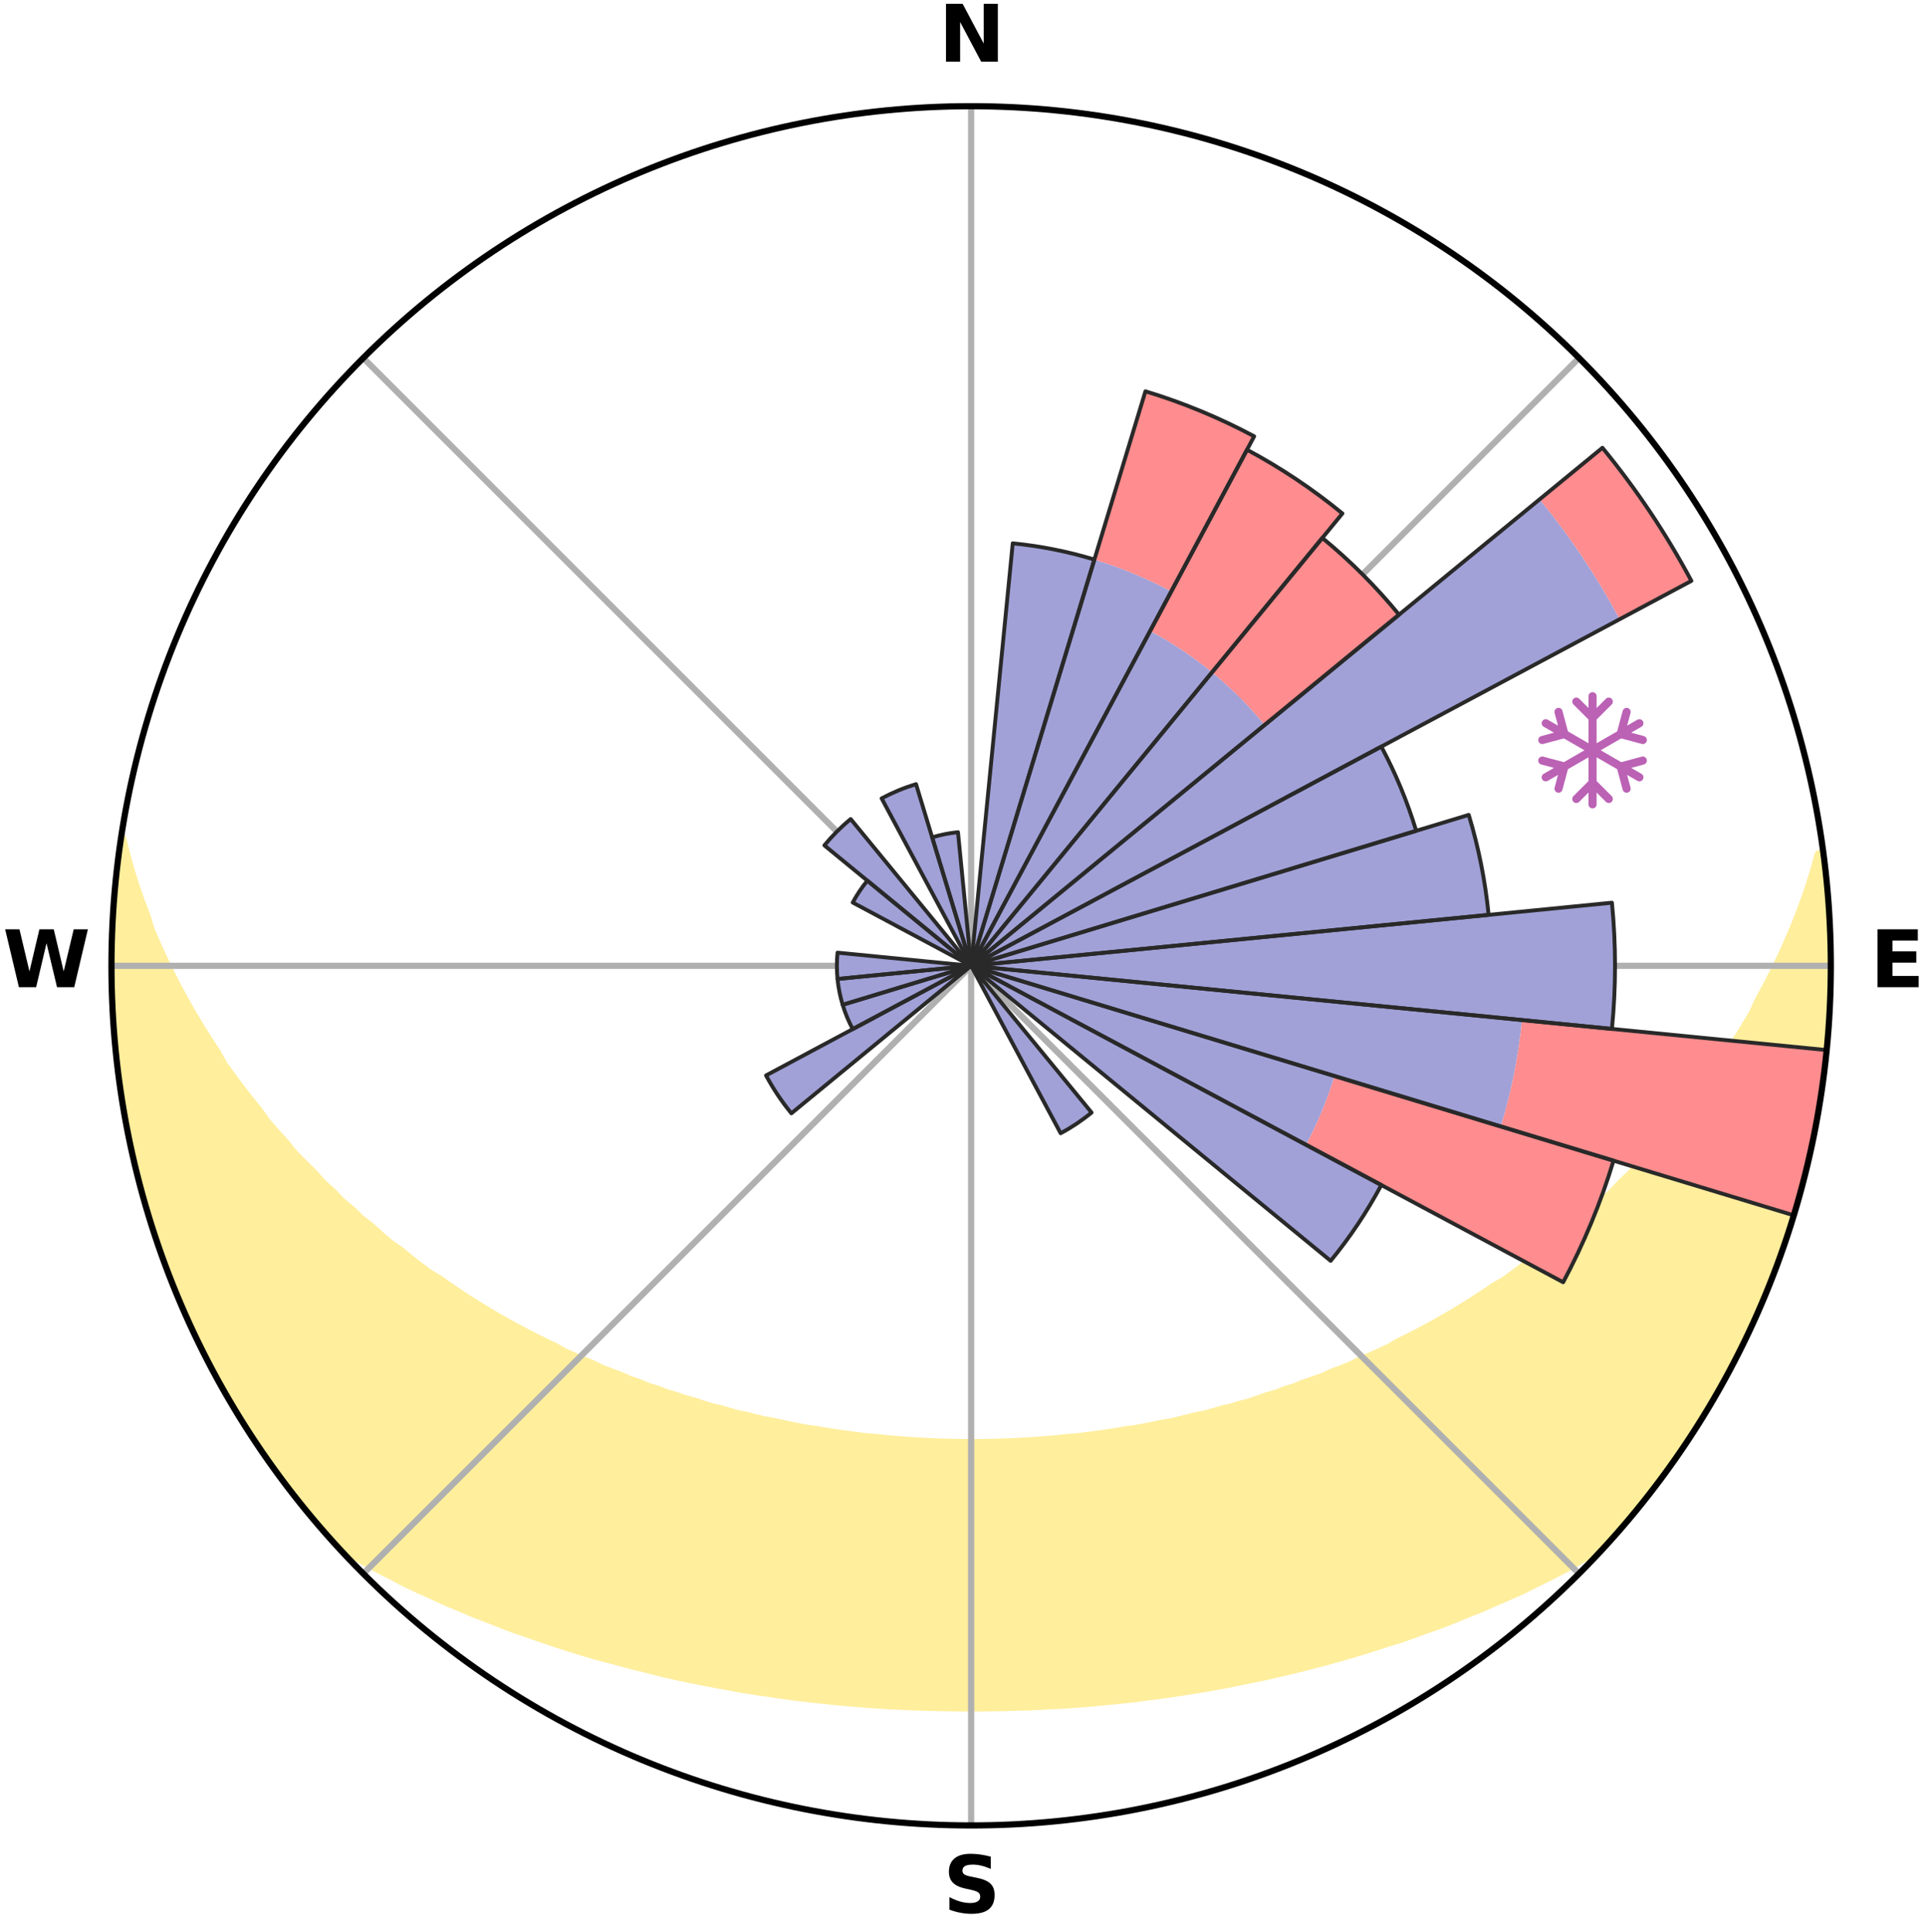 <?xml version="1.0" encoding="utf-8" standalone="no"?>
<!DOCTYPE svg PUBLIC "-//W3C//DTD SVG 1.1//EN"
  "http://www.w3.org/Graphics/SVG/1.1/DTD/svg11.dtd">
<svg xmlns:xlink="http://www.w3.org/1999/xlink" width="248.41pt" height="249.158pt" viewBox="0 0 248.41 249.158" xmlns="http://www.w3.org/2000/svg" version="1.1">
 <title>Ski Rose for Горнолыжный центр "Некрасово"</title>
 <defs>
  <style type="text/css">*{stroke-linejoin: round; stroke-linecap: butt}</style>
 </defs>
 <g id="figure_1">
  <g id="patch_1">
   <path d="M 0 249.158 
L 248.41 249.158 
L 248.41 0 
L 0 0 
z
" style="fill: #ffffff"/>
  </g>
  <g id="axes_1">
   <g id="patch_2">
    <path d="M 236.135 124.579 
C 236.135 110.018 233.267 95.599 227.695 82.147 
C 222.122 68.695 213.955 56.471 203.659 46.175 
C 193.363 35.879 181.139 27.711 167.687 22.139 
C 154.235 16.567 139.815 13.699 125.255 13.699 
C 110.694 13.699 96.275 16.567 82.823 22.139 
C 69.371 27.711 57.147 35.879 46.851 46.175 
C 36.555 56.471 28.387 68.695 22.815 82.147 
C 17.243 95.599 14.375 110.018 14.375 124.579 
C 14.375 139.14 17.243 153.559 22.815 167.011 
C 28.387 180.463 36.555 192.687 46.851 202.983 
C 57.147 213.279 69.371 221.447 82.823 227.019 
C 96.275 232.591 110.694 235.459 125.255 235.459 
C 139.815 235.459 154.235 232.591 167.687 227.019 
C 181.139 221.447 193.363 213.279 203.659 202.983 
C 213.955 192.687 222.122 180.463 227.695 167.011 
C 233.267 153.559 236.135 139.14 236.135 124.579 
M 125.255 124.579 
C 125.255 124.579 125.255 124.579 125.255 124.579 
C 125.255 124.579 125.255 124.579 125.255 124.579 
C 125.255 124.579 125.255 124.579 125.255 124.579 
C 125.255 124.579 125.255 124.579 125.255 124.579 
C 125.255 124.579 125.255 124.579 125.255 124.579 
C 125.255 124.579 125.255 124.579 125.255 124.579 
C 125.255 124.579 125.255 124.579 125.255 124.579 
C 125.255 124.579 125.255 124.579 125.255 124.579 
C 125.255 124.579 125.255 124.579 125.255 124.579 
C 125.255 124.579 125.255 124.579 125.255 124.579 
C 125.255 124.579 125.255 124.579 125.255 124.579 
C 125.255 124.579 125.255 124.579 125.255 124.579 
C 125.255 124.579 125.255 124.579 125.255 124.579 
C 125.255 124.579 125.255 124.579 125.255 124.579 
C 125.255 124.579 125.255 124.579 125.255 124.579 
C 125.255 124.579 125.255 124.579 125.255 124.579 
z
" style="fill: #ffffff"/>
   </g>
   <g id="PolyCollection_1">
    <defs>
     <path id="mae54285a80" d="M 235.139 -139.046 
L 234.539 -138.967 
L 233.992 -136.968 
L 233.379 -134.99 
L 232.71 -133.036 
L 231.99 -131.107 
L 231.224 -129.206 
L 230.417 -127.333 
L 229.571 -125.489 
L 228.689 -123.676 
L 227.774 -121.895 
L 226.826 -120.144 
L 226.024 -118.416 
L 225.016 -116.728 
L 223.98 -115.073 
L 222.917 -113.452 
L 221.83 -111.865 
L 220.718 -110.312 
L 219.584 -108.794 
L 218.601 -107.278 
L 217.424 -105.827 
L 216.228 -104.411 
L 215.015 -103.03 
L 213.952 -101.64 
L 212.705 -100.327 
L 211.443 -99.049 
L 210.331 -97.755 
L 209.042 -96.544 
L 207.901 -95.313 
L 206.589 -94.17 
L 205.423 -93 
L 204.092 -91.924 
L 202.905 -90.816 
L 201.559 -89.805 
L 200.355 -88.758 
L 199.141 -87.741 
L 197.779 -86.825 
L 196.553 -85.867 
L 195.321 -84.938 
L 194.083 -84.036 
L 192.711 -83.242 
L 191.467 -82.397 
L 190.22 -81.58 
L 188.97 -80.789 
L 187.719 -80.024 
L 186.466 -79.285 
L 185.212 -78.572 
L 183.958 -77.884 
L 182.705 -77.221 
L 181.453 -76.581 
L 180.203 -75.965 
L 179.052 -75.283 
L 177.803 -74.713 
L 176.558 -74.164 
L 175.315 -73.637 
L 174.162 -73.042 
L 172.925 -72.556 
L 171.693 -72.09 
L 170.541 -71.556 
L 169.316 -71.128 
L 168.097 -70.719 
L 166.95 -70.241 
L 165.739 -69.867 
L 164.596 -69.425 
L 163.395 -69.085 
L 162.256 -68.677 
L 161.117 -68.286 
L 159.931 -67.992 
L 158.799 -67.633 
L 157.624 -67.367 
L 156.497 -67.038 
L 155.372 -66.725 
L 154.213 -66.498 
L 153.095 -66.212 
L 151.978 -65.941 
L 150.863 -65.683 
L 149.725 -65.503 
L 148.617 -65.27 
L 147.512 -65.05 
L 146.408 -64.844 
L 145.289 -64.703 
L 144.192 -64.518 
L 143.097 -64.345 
L 142.004 -64.184 
L 140.913 -64.034 
L 139.824 -63.896 
L 138.736 -63.768 
L 137.644 -63.685 
L 136.561 -63.576 
L 135.48 -63.478 
L 134.4 -63.389 
L 133.321 -63.311 
L 132.243 -63.243 
L 131.166 -63.184 
L 130.091 -63.136 
L 129.015 -63.097 
L 127.941 -63.067 
L 126.866 -63.048 
L 125.792 -63.037 
L 124.718 -63.038 
L 123.644 -63.05 
L 122.569 -63.072 
L 121.495 -63.103 
L 120.42 -63.144 
L 119.344 -63.194 
L 118.268 -63.255 
L 117.191 -63.325 
L 116.112 -63.405 
L 115.033 -63.495 
L 113.952 -63.596 
L 112.87 -63.707 
L 111.779 -63.792 
L 110.692 -63.921 
L 109.604 -64.061 
L 108.514 -64.213 
L 107.422 -64.375 
L 106.328 -64.55 
L 105.232 -64.736 
L 104.114 -64.879 
L 103.012 -65.088 
L 101.908 -65.309 
L 100.801 -65.542 
L 99.692 -65.79 
L 98.551 -65.984 
L 97.436 -66.256 
L 96.319 -66.543 
L 95.162 -66.772 
L 94.039 -67.087 
L 92.914 -67.416 
L 91.741 -67.684 
L 90.61 -68.044 
L 89.477 -68.42 
L 88.29 -68.731 
L 87.152 -69.139 
L 85.954 -69.481 
L 84.812 -69.924 
L 83.604 -70.299 
L 82.459 -70.777 
L 81.242 -71.187 
L 80.094 -71.703 
L 78.87 -72.15 
L 77.64 -72.616 
L 76.49 -73.191 
L 75.254 -73.698 
L 74.014 -74.225 
L 72.771 -74.774 
L 71.622 -75.434 
L 70.376 -76.027 
L 69.128 -76.643 
L 67.879 -77.282 
L 66.628 -77.946 
L 65.377 -78.633 
L 64.126 -79.346 
L 62.876 -80.085 
L 61.627 -80.849 
L 60.38 -81.639 
L 59.136 -82.456 
L 57.894 -83.301 
L 56.657 -84.172 
L 55.29 -84.995 
L 54.06 -85.924 
L 52.837 -86.881 
L 51.621 -87.867 
L 50.267 -88.812 
L 49.065 -89.857 
L 47.872 -90.932 
L 46.538 -91.973 
L 45.364 -93.109 
L 44.046 -94.217 
L 42.896 -95.414 
L 41.599 -96.588 
L 40.475 -97.848 
L 39.203 -99.089 
L 37.944 -100.366 
L 36.867 -101.72 
L 35.64 -103.064 
L 34.429 -104.443 
L 33.407 -105.892 
L 32.234 -107.339 
L 31.081 -108.82 
L 29.95 -110.336 
L 28.841 -111.886 
L 27.931 -113.49 
L 26.872 -115.106 
L 25.839 -116.755 
L 24.834 -118.437 
L 23.857 -120.152 
L 22.911 -121.899 
L 21.998 -123.678 
L 21.118 -125.488 
L 20.274 -127.328 
L 19.468 -129.198 
L 18.875 -131.086 
L 18.152 -133.008 
L 17.477 -134.957 
L 16.858 -136.929 
L 16.3 -138.923 
L 15.81 -140.936 
L 15.663 -140.958 
L 15.663 -140.958 
L 15.41 -139.04 
L 15.191 -137.119 
L 14.888 -135.206 
L 14.735 -133.277 
L 14.615 -131.346 
L 14.529 -129.413 
L 14.491 -127.48 
L 14.472 -125.546 
L 14.5 -123.613 
L 14.547 -121.68 
L 14.49 -119.743 
L 14.603 -117.811 
L 14.759 -115.883 
L 14.938 -113.957 
L 15.158 -112.035 
L 15.401 -110.117 
L 15.683 -108.203 
L 15.991 -106.295 
L 16.334 -104.392 
L 16.706 -102.494 
L 17.11 -100.604 
L 17.545 -98.72 
L 18.011 -96.844 
L 18.507 -94.975 
L 19.037 -93.116 
L 19.594 -91.264 
L 20.186 -89.424 
L 20.805 -87.591 
L 21.454 -85.769 
L 22.14 -83.961 
L 22.851 -82.162 
L 23.592 -80.375 
L 24.372 -78.604 
L 25.182 -76.847 
L 26.13 -75.157 
L 27.001 -73.431 
L 27.896 -71.718 
L 28.824 -70.021 
L 29.785 -68.343 
L 30.779 -66.684 
L 31.805 -65.045 
L 32.865 -63.428 
L 33.879 -61.778 
L 35.002 -60.203 
L 36.174 -58.663 
L 37.312 -57.098 
L 38.49 -55.564 
L 39.702 -54.055 
L 40.964 -52.588 
L 42.211 -51.108 
L 43.546 -49.707 
L 45.272 -48.679 
L 47.015 -47.693 
L 48.771 -46.749 
L 50.538 -45.844 
L 52.271 -44.932 
L 54.051 -44.098 
L 55.835 -43.298 
L 57.586 -42.49 
L 59.372 -41.753 
L 61.122 -40.999 
L 62.906 -40.32 
L 64.66 -39.629 
L 66.41 -38.959 
L 68.188 -38.361 
L 69.939 -37.75 
L 71.683 -37.159 
L 73.43 -36.599 
L 75.171 -36.056 
L 76.913 -35.544 
L 78.669 -35.089 
L 80.401 -34.616 
L 82.133 -34.171 
L 83.858 -33.741 
L 85.567 -33.303 
L 87.29 -32.923 
L 89.006 -32.555 
L 90.722 -32.216 
L 92.431 -31.887 
L 94.14 -31.585 
L 95.835 -31.272 
L 97.535 -31 
L 99.235 -30.754 
L 100.929 -30.516 
L 102.615 -30.279 
L 104.306 -30.085 
L 105.992 -29.899 
L 107.673 -29.716 
L 109.356 -29.572 
L 111.034 -29.425 
L 112.712 -29.304 
L 114.387 -29.192 
L 116.062 -29.111 
L 117.735 -29.036 
L 119.407 -28.975 
L 121.079 -28.94 
L 122.75 -28.91 
L 124.42 -28.898 
L 126.09 -28.897 
L 127.76 -28.909 
L 129.431 -28.937 
L 131.102 -28.982 
L 132.775 -29.032 
L 134.447 -29.111 
L 136.122 -29.201 
L 137.799 -29.297 
L 139.475 -29.426 
L 141.155 -29.563 
L 142.834 -29.728 
L 144.52 -29.889 
L 146.206 -30.074 
L 147.891 -30.293 
L 149.584 -30.504 
L 151.279 -30.741 
L 152.97 -31.015 
L 154.672 -31.28 
L 156.375 -31.571 
L 158.084 -31.872 
L 159.785 -32.225 
L 161.497 -32.574 
L 163.216 -32.934 
L 164.935 -33.322 
L 166.661 -33.723 
L 168.386 -34.152 
L 170.119 -34.596 
L 171.851 -35.069 
L 173.589 -35.558 
L 175.327 -36.077 
L 177.071 -36.613 
L 178.813 -37.18 
L 180.585 -37.728 
L 182.336 -38.339 
L 184.084 -38.981 
L 185.866 -39.606 
L 187.621 -40.297 
L 189.371 -41.021 
L 191.156 -41.729 
L 192.91 -42.507 
L 194.695 -43.275 
L 196.479 -44.075 
L 198.218 -44.953 
L 199.993 -45.821 
L 201.76 -46.727 
L 203.478 -47.709 
L 205.221 -48.694 
L 206.947 -49.722 
L 208.284 -51.121 
L 209.568 -52.569 
L 210.807 -54.055 
L 212.024 -55.56 
L 213.143 -57.14 
L 214.386 -58.625 
L 215.508 -60.202 
L 216.605 -61.796 
L 217.704 -63.388 
L 218.758 -65.011 
L 219.765 -66.663 
L 220.726 -68.342 
L 221.754 -69.983 
L 222.622 -71.713 
L 223.562 -73.404 
L 224.451 -75.122 
L 225.31 -76.855 
L 226.129 -78.608 
L 226.908 -80.379 
L 227.643 -82.169 
L 228.352 -83.968 
L 229.006 -85.788 
L 229.75 -87.575 
L 230.351 -89.414 
L 230.882 -91.275 
L 231.548 -93.094 
L 231.999 -94.976 
L 232.596 -96.819 
L 232.969 -98.719 
L 233.496 -100.582 
L 233.791 -102.497 
L 234.249 -104.378 
L 234.613 -106.279 
L 234.854 -108.199 
L 235.144 -110.112 
L 235.396 -112.03 
L 235.53 -113.961 
L 235.779 -115.881 
L 235.923 -117.81 
L 235.953 -119.746 
L 236.026 -121.678 
L 236.064 -123.612 
L 235.989 -125.545 
L 236.032 -127.48 
L 235.967 -129.413 
L 235.868 -131.344 
L 235.659 -133.268 
L 235.567 -135.201 
L 235.369 -137.125 
L 235.139 -139.046 
z
" style="stroke: #ffee9c"/>
    </defs>
    <g clip-path="url(#p86c0984b8e)">
     <use xlink:href="#mae54285a80" x="0" y="249.158" style="fill: #ffee9c; stroke: #ffee9c"/>
    </g>
   </g>
   <g id="matplotlib.axis_1">
    <g id="xtick_1">
     <g id="line2d_1">
      <path d="M 125.255 124.579 
L 125.255 13.699 
" clip-path="url(#p86c0984b8e)" style="fill: none; stroke: #b0b0b0; stroke-width: 0.8; stroke-linecap: square"/>
     </g>
     <g id="text_1">
      <!-- N -->
      <g transform="translate(121.07 7.958) scale(0.1 -0.1)">
       <defs>
        <path id="DejaVuSans-Bold-4e" d="M 588 4666 
L 1931 4666 
L 3628 1466 
L 3628 4666 
L 4769 4666 
L 4769 0 
L 3425 0 
L 1728 3200 
L 1728 0 
L 588 0 
L 588 4666 
z
" transform="scale(0.016)"/>
       </defs>
       <use xlink:href="#DejaVuSans-Bold-4e"/>
      </g>
     </g>
    </g>
    <g id="xtick_2">
     <g id="line2d_2">
      <path d="M 125.255 124.579 
L 203.659 46.175 
" clip-path="url(#p86c0984b8e)" style="fill: none; stroke: #b0b0b0; stroke-width: 0.8; stroke-linecap: square"/>
     </g>
    </g>
    <g id="xtick_3">
     <g id="line2d_3">
      <path d="M 125.255 124.579 
L 236.135 124.579 
" clip-path="url(#p86c0984b8e)" style="fill: none; stroke: #b0b0b0; stroke-width: 0.8; stroke-linecap: square"/>
     </g>
     <g id="text_2">
      <!-- E -->
      <g transform="translate(241.219 127.338) scale(0.1 -0.1)">
       <defs>
        <path id="DejaVuSans-Bold-45" d="M 588 4666 
L 3834 4666 
L 3834 3756 
L 1791 3756 
L 1791 2888 
L 3713 2888 
L 3713 1978 
L 1791 1978 
L 1791 909 
L 3903 909 
L 3903 0 
L 588 0 
L 588 4666 
z
" transform="scale(0.016)"/>
       </defs>
       <use xlink:href="#DejaVuSans-Bold-45"/>
      </g>
     </g>
    </g>
    <g id="xtick_4">
     <g id="line2d_4">
      <path d="M 125.255 124.579 
L 203.659 202.983 
" clip-path="url(#p86c0984b8e)" style="fill: none; stroke: #b0b0b0; stroke-width: 0.8; stroke-linecap: square"/>
     </g>
    </g>
    <g id="xtick_5">
     <g id="line2d_5">
      <path d="M 125.255 124.579 
L 125.255 235.459 
" clip-path="url(#p86c0984b8e)" style="fill: none; stroke: #b0b0b0; stroke-width: 0.8; stroke-linecap: square"/>
     </g>
     <g id="text_3">
      <!-- S -->
      <g transform="translate(121.654 246.718) scale(0.1 -0.1)">
       <defs>
        <path id="DejaVuSans-Bold-53" d="M 3834 4519 
L 3834 3531 
Q 3450 3703 3084 3790 
Q 2719 3878 2394 3878 
Q 1963 3878 1756 3759 
Q 1550 3641 1550 3391 
Q 1550 3203 1689 3098 
Q 1828 2994 2194 2919 
L 2706 2816 
Q 3484 2659 3812 2340 
Q 4141 2022 4141 1434 
Q 4141 663 3683 286 
Q 3225 -91 2284 -91 
Q 1841 -91 1394 -6 
Q 947 78 500 244 
L 500 1259 
Q 947 1022 1364 901 
Q 1781 781 2169 781 
Q 2563 781 2772 912 
Q 2981 1044 2981 1288 
Q 2981 1506 2839 1625 
Q 2697 1744 2272 1838 
L 1806 1941 
Q 1106 2091 782 2419 
Q 459 2747 459 3303 
Q 459 4000 909 4375 
Q 1359 4750 2203 4750 
Q 2588 4750 2994 4692 
Q 3400 4634 3834 4519 
z
" transform="scale(0.016)"/>
       </defs>
       <use xlink:href="#DejaVuSans-Bold-53"/>
      </g>
     </g>
    </g>
    <g id="xtick_6">
     <g id="line2d_6">
      <path d="M 125.255 124.579 
L 46.851 202.983 
" clip-path="url(#p86c0984b8e)" style="fill: none; stroke: #b0b0b0; stroke-width: 0.8; stroke-linecap: square"/>
     </g>
    </g>
    <g id="xtick_7">
     <g id="line2d_7">
      <path d="M 125.255 124.579 
L 14.375 124.579 
" clip-path="url(#p86c0984b8e)" style="fill: none; stroke: #b0b0b0; stroke-width: 0.8; stroke-linecap: square"/>
     </g>
     <g id="text_4">
      <!-- W -->
      <g transform="translate(0.36 127.338) scale(0.1 -0.1)">
       <defs>
        <path id="DejaVuSans-Bold-57" d="M 191 4666 
L 1344 4666 
L 2150 1275 
L 2950 4666 
L 4109 4666 
L 4909 1275 
L 5716 4666 
L 6859 4666 
L 5759 0 
L 4372 0 
L 3525 3547 
L 2688 0 
L 1300 0 
L 191 4666 
z
" transform="scale(0.016)"/>
       </defs>
       <use xlink:href="#DejaVuSans-Bold-57"/>
      </g>
     </g>
    </g>
    <g id="xtick_8">
     <g id="line2d_8">
      <path d="M 125.255 124.579 
L 46.851 46.175 
" clip-path="url(#p86c0984b8e)" style="fill: none; stroke: #b0b0b0; stroke-width: 0.8; stroke-linecap: square"/>
     </g>
    </g>
   </g>
   <g id="matplotlib.axis_2"/>
   <g id="patch_3">
    <path d="M 125.255 124.579 
C 125.255 124.579 125.255 124.579 125.255 124.579 
C 125.255 124.579 125.255 124.579 125.255 124.579 
L 125.255 124.579 
C 125.255 124.579 125.255 124.579 125.255 124.579 
C 125.255 124.579 125.255 124.579 125.255 124.579 
z
" clip-path="url(#p86c0984b8e)" style="fill: #d9d9d9"/>
   </g>
   <g id="patch_4">
    <path d="M 125.255 124.579 
C 125.255 124.579 125.255 124.579 125.255 124.579 
C 125.255 124.579 125.255 124.579 125.255 124.579 
L 125.255 124.579 
C 125.255 124.579 125.255 124.579 125.255 124.579 
C 125.255 124.579 125.255 124.579 125.255 124.579 
z
" clip-path="url(#p86c0984b8e)" style="fill: #d9d9d9"/>
   </g>
   <g id="patch_5">
    <path d="M 125.255 124.579 
C 125.255 124.579 125.255 124.579 125.255 124.579 
C 125.255 124.579 125.255 124.579 125.255 124.579 
L 125.255 124.579 
C 125.255 124.579 125.255 124.579 125.255 124.579 
C 125.255 124.579 125.255 124.579 125.255 124.579 
z
" clip-path="url(#p86c0984b8e)" style="fill: #d9d9d9"/>
   </g>
   <g id="patch_6">
    <path d="M 125.255 124.579 
C 125.255 124.579 125.255 124.579 125.255 124.579 
C 125.255 124.579 125.255 124.579 125.255 124.579 
L 125.255 124.579 
C 125.255 124.579 125.255 124.579 125.255 124.579 
C 125.255 124.579 125.255 124.579 125.255 124.579 
z
" clip-path="url(#p86c0984b8e)" style="fill: #d9d9d9"/>
   </g>
   <g id="patch_7">
    <path d="M 125.255 124.579 
C 125.255 124.579 125.255 124.579 125.255 124.579 
C 125.255 124.579 125.255 124.579 125.255 124.579 
L 125.255 124.579 
C 125.255 124.579 125.255 124.579 125.255 124.579 
C 125.255 124.579 125.255 124.579 125.255 124.579 
z
" clip-path="url(#p86c0984b8e)" style="fill: #d9d9d9"/>
   </g>
   <g id="patch_8">
    <path d="M 125.255 124.579 
C 125.255 124.579 125.255 124.579 125.255 124.579 
C 125.255 124.579 125.255 124.579 125.255 124.579 
L 125.255 124.579 
C 125.255 124.579 125.255 124.579 125.255 124.579 
C 125.255 124.579 125.255 124.579 125.255 124.579 
z
" clip-path="url(#p86c0984b8e)" style="fill: #d9d9d9"/>
   </g>
   <g id="patch_9">
    <path d="M 125.255 124.579 
C 125.255 124.579 125.255 124.579 125.255 124.579 
C 125.255 124.579 125.255 124.579 125.255 124.579 
L 125.255 124.579 
C 125.255 124.579 125.255 124.579 125.255 124.579 
C 125.255 124.579 125.255 124.579 125.255 124.579 
z
" clip-path="url(#p86c0984b8e)" style="fill: #d9d9d9"/>
   </g>
   <g id="patch_10">
    <path d="M 125.255 124.579 
C 125.255 124.579 125.255 124.579 125.255 124.579 
C 125.255 124.579 125.255 124.579 125.255 124.579 
L 125.255 124.579 
C 125.255 124.579 125.255 124.579 125.255 124.579 
C 125.255 124.579 125.255 124.579 125.255 124.579 
z
" clip-path="url(#p86c0984b8e)" style="fill: #d9d9d9"/>
   </g>
   <g id="patch_11">
    <path d="M 125.255 124.579 
C 125.255 124.579 125.255 124.579 125.255 124.579 
C 125.255 124.579 125.255 124.579 125.255 124.579 
L 125.255 124.579 
C 125.255 124.579 125.255 124.579 125.255 124.579 
C 125.255 124.579 125.255 124.579 125.255 124.579 
z
" clip-path="url(#p86c0984b8e)" style="fill: #d9d9d9"/>
   </g>
   <g id="patch_12">
    <path d="M 125.255 124.579 
C 125.255 124.579 125.255 124.579 125.255 124.579 
C 125.255 124.579 125.255 124.579 125.255 124.579 
L 125.255 124.579 
C 125.255 124.579 125.255 124.579 125.255 124.579 
C 125.255 124.579 125.255 124.579 125.255 124.579 
z
" clip-path="url(#p86c0984b8e)" style="fill: #d9d9d9"/>
   </g>
   <g id="patch_13">
    <path d="M 125.255 124.579 
C 125.255 124.579 125.255 124.579 125.255 124.579 
C 125.255 124.579 125.255 124.579 125.255 124.579 
L 125.255 124.579 
C 125.255 124.579 125.255 124.579 125.255 124.579 
C 125.255 124.579 125.255 124.579 125.255 124.579 
z
" clip-path="url(#p86c0984b8e)" style="fill: #d9d9d9"/>
   </g>
   <g id="patch_14">
    <path d="M 125.255 124.579 
C 125.255 124.579 125.255 124.579 125.255 124.579 
C 125.255 124.579 125.255 124.579 125.255 124.579 
L 125.255 124.579 
C 125.255 124.579 125.255 124.579 125.255 124.579 
C 125.255 124.579 125.255 124.579 125.255 124.579 
z
" clip-path="url(#p86c0984b8e)" style="fill: #d9d9d9"/>
   </g>
   <g id="patch_15">
    <path d="M 125.255 124.579 
C 125.255 124.579 125.255 124.579 125.255 124.579 
C 125.255 124.579 125.255 124.579 125.255 124.579 
L 125.255 124.579 
C 125.255 124.579 125.255 124.579 125.255 124.579 
C 125.255 124.579 125.255 124.579 125.255 124.579 
z
" clip-path="url(#p86c0984b8e)" style="fill: #d9d9d9"/>
   </g>
   <g id="patch_16">
    <path d="M 125.255 124.579 
C 125.255 124.579 125.255 124.579 125.255 124.579 
C 125.255 124.579 125.255 124.579 125.255 124.579 
L 125.255 124.579 
C 125.255 124.579 125.255 124.579 125.255 124.579 
C 125.255 124.579 125.255 124.579 125.255 124.579 
z
" clip-path="url(#p86c0984b8e)" style="fill: #d9d9d9"/>
   </g>
   <g id="patch_17">
    <path d="M 125.255 124.579 
C 125.255 124.579 125.255 124.579 125.255 124.579 
C 125.255 124.579 125.255 124.579 125.255 124.579 
L 125.255 124.579 
C 125.255 124.579 125.255 124.579 125.255 124.579 
C 125.255 124.579 125.255 124.579 125.255 124.579 
z
" clip-path="url(#p86c0984b8e)" style="fill: #d9d9d9"/>
   </g>
   <g id="patch_18">
    <path d="M 125.255 124.579 
C 125.255 124.579 125.255 124.579 125.255 124.579 
C 125.255 124.579 125.255 124.579 125.255 124.579 
L 125.255 124.579 
C 125.255 124.579 125.255 124.579 125.255 124.579 
C 125.255 124.579 125.255 124.579 125.255 124.579 
z
" clip-path="url(#p86c0984b8e)" style="fill: #d9d9d9"/>
   </g>
   <g id="patch_19">
    <path d="M 125.255 124.579 
C 125.255 124.579 125.255 124.579 125.255 124.579 
C 125.255 124.579 125.255 124.579 125.255 124.579 
L 125.255 124.579 
C 125.255 124.579 125.255 124.579 125.255 124.579 
C 125.255 124.579 125.255 124.579 125.255 124.579 
z
" clip-path="url(#p86c0984b8e)" style="fill: #d9d9d9"/>
   </g>
   <g id="patch_20">
    <path d="M 125.255 124.579 
C 125.255 124.579 125.255 124.579 125.255 124.579 
C 125.255 124.579 125.255 124.579 125.255 124.579 
L 125.255 124.579 
C 125.255 124.579 125.255 124.579 125.255 124.579 
C 125.255 124.579 125.255 124.579 125.255 124.579 
z
" clip-path="url(#p86c0984b8e)" style="fill: #d9d9d9"/>
   </g>
   <g id="patch_21">
    <path d="M 125.255 124.579 
C 125.255 124.579 125.255 124.579 125.255 124.579 
C 125.255 124.579 125.255 124.579 125.255 124.579 
L 125.255 124.579 
C 125.255 124.579 125.255 124.579 125.255 124.579 
C 125.255 124.579 125.255 124.579 125.255 124.579 
z
" clip-path="url(#p86c0984b8e)" style="fill: #d9d9d9"/>
   </g>
   <g id="patch_22">
    <path d="M 125.255 124.579 
C 125.255 124.579 125.255 124.579 125.255 124.579 
C 125.255 124.579 125.255 124.579 125.255 124.579 
L 125.255 124.579 
C 125.255 124.579 125.255 124.579 125.255 124.579 
C 125.255 124.579 125.255 124.579 125.255 124.579 
z
" clip-path="url(#p86c0984b8e)" style="fill: #d9d9d9"/>
   </g>
   <g id="patch_23">
    <path d="M 125.255 124.579 
C 125.255 124.579 125.255 124.579 125.255 124.579 
C 125.255 124.579 125.255 124.579 125.255 124.579 
L 125.255 124.579 
C 125.255 124.579 125.255 124.579 125.255 124.579 
C 125.255 124.579 125.255 124.579 125.255 124.579 
z
" clip-path="url(#p86c0984b8e)" style="fill: #d9d9d9"/>
   </g>
   <g id="patch_24">
    <path d="M 125.255 124.579 
C 125.255 124.579 125.255 124.579 125.255 124.579 
C 125.255 124.579 125.255 124.579 125.255 124.579 
L 125.255 124.579 
C 125.255 124.579 125.255 124.579 125.255 124.579 
C 125.255 124.579 125.255 124.579 125.255 124.579 
z
" clip-path="url(#p86c0984b8e)" style="fill: #d9d9d9"/>
   </g>
   <g id="patch_25">
    <path d="M 125.255 124.579 
C 125.255 124.579 125.255 124.579 125.255 124.579 
C 125.255 124.579 125.255 124.579 125.255 124.579 
L 125.255 124.579 
C 125.255 124.579 125.255 124.579 125.255 124.579 
C 125.255 124.579 125.255 124.579 125.255 124.579 
z
" clip-path="url(#p86c0984b8e)" style="fill: #d9d9d9"/>
   </g>
   <g id="patch_26">
    <path d="M 125.255 124.579 
C 125.255 124.579 125.255 124.579 125.255 124.579 
C 125.255 124.579 125.255 124.579 125.255 124.579 
L 125.255 124.579 
C 125.255 124.579 125.255 124.579 125.255 124.579 
C 125.255 124.579 125.255 124.579 125.255 124.579 
z
" clip-path="url(#p86c0984b8e)" style="fill: #d9d9d9"/>
   </g>
   <g id="patch_27">
    <path d="M 125.255 124.579 
C 125.255 124.579 125.255 124.579 125.255 124.579 
C 125.255 124.579 125.255 124.579 125.255 124.579 
L 125.255 124.579 
C 125.255 124.579 125.255 124.579 125.255 124.579 
C 125.255 124.579 125.255 124.579 125.255 124.579 
z
" clip-path="url(#p86c0984b8e)" style="fill: #d9d9d9"/>
   </g>
   <g id="patch_28">
    <path d="M 125.255 124.579 
C 125.255 124.579 125.255 124.579 125.255 124.579 
C 125.255 124.579 125.255 124.579 125.255 124.579 
L 125.255 124.579 
C 125.255 124.579 125.255 124.579 125.255 124.579 
C 125.255 124.579 125.255 124.579 125.255 124.579 
z
" clip-path="url(#p86c0984b8e)" style="fill: #d9d9d9"/>
   </g>
   <g id="patch_29">
    <path d="M 125.255 124.579 
C 125.255 124.579 125.255 124.579 125.255 124.579 
C 125.255 124.579 125.255 124.579 125.255 124.579 
L 125.255 124.579 
C 125.255 124.579 125.255 124.579 125.255 124.579 
C 125.255 124.579 125.255 124.579 125.255 124.579 
z
" clip-path="url(#p86c0984b8e)" style="fill: #d9d9d9"/>
   </g>
   <g id="patch_30">
    <path d="M 125.255 124.579 
C 125.255 124.579 125.255 124.579 125.255 124.579 
C 125.255 124.579 125.255 124.579 125.255 124.579 
L 125.255 124.579 
C 125.255 124.579 125.255 124.579 125.255 124.579 
C 125.255 124.579 125.255 124.579 125.255 124.579 
z
" clip-path="url(#p86c0984b8e)" style="fill: #d9d9d9"/>
   </g>
   <g id="patch_31">
    <path d="M 125.255 124.579 
C 125.255 124.579 125.255 124.579 125.255 124.579 
C 125.255 124.579 125.255 124.579 125.255 124.579 
L 125.255 124.579 
C 125.255 124.579 125.255 124.579 125.255 124.579 
C 125.255 124.579 125.255 124.579 125.255 124.579 
z
" clip-path="url(#p86c0984b8e)" style="fill: #d9d9d9"/>
   </g>
   <g id="patch_32">
    <path d="M 125.255 124.579 
C 125.255 124.579 125.255 124.579 125.255 124.579 
C 125.255 124.579 125.255 124.579 125.255 124.579 
L 125.255 124.579 
C 125.255 124.579 125.255 124.579 125.255 124.579 
C 125.255 124.579 125.255 124.579 125.255 124.579 
z
" clip-path="url(#p86c0984b8e)" style="fill: #d9d9d9"/>
   </g>
   <g id="patch_33">
    <path d="M 125.255 124.579 
C 125.255 124.579 125.255 124.579 125.255 124.579 
C 125.255 124.579 125.255 124.579 125.255 124.579 
L 125.255 124.579 
C 125.255 124.579 125.255 124.579 125.255 124.579 
C 125.255 124.579 125.255 124.579 125.255 124.579 
z
" clip-path="url(#p86c0984b8e)" style="fill: #d9d9d9"/>
   </g>
   <g id="patch_34">
    <path d="M 125.255 124.579 
C 125.255 124.579 125.255 124.579 125.255 124.579 
C 125.255 124.579 125.255 124.579 125.255 124.579 
L 125.255 124.579 
C 125.255 124.579 125.255 124.579 125.255 124.579 
C 125.255 124.579 125.255 124.579 125.255 124.579 
z
" clip-path="url(#p86c0984b8e)" style="fill: #d9d9d9"/>
   </g>
   <g id="patch_35">
    <path d="M 125.255 124.579 
C 125.255 124.579 125.255 124.579 125.255 124.579 
C 125.255 124.579 125.255 124.579 125.255 124.579 
L 125.255 124.579 
C 125.255 124.579 125.255 124.579 125.255 124.579 
C 125.255 124.579 125.255 124.579 125.255 124.579 
z
" clip-path="url(#p86c0984b8e)" style="fill: #a1a1d8"/>
   </g>
   <g id="patch_36">
    <path d="M 125.255 124.579 
C 125.255 124.579 125.255 124.579 125.255 124.579 
C 125.255 124.579 125.255 124.579 125.255 124.579 
L 141.151 72.177 
C 139.436 71.657 137.696 71.221 135.938 70.872 
C 134.18 70.522 132.406 70.259 130.622 70.083 
z
" clip-path="url(#p86c0984b8e)" style="fill: #a1a1d8"/>
   </g>
   <g id="patch_37">
    <path d="M 125.255 124.579 
C 125.255 124.579 125.255 124.579 125.255 124.579 
C 125.255 124.579 125.255 124.579 125.255 124.579 
L 151.068 76.285 
C 149.488 75.44 147.866 74.674 146.21 73.988 
C 144.555 73.302 142.866 72.698 141.151 72.177 
z
" clip-path="url(#p86c0984b8e)" style="fill: #a1a1d8"/>
   </g>
   <g id="patch_38">
    <path d="M 125.255 124.579 
C 125.255 124.579 125.255 124.579 125.255 124.579 
C 125.255 124.579 125.255 124.579 125.255 124.579 
L 156.327 86.718 
C 155.087 85.701 153.799 84.746 152.466 83.855 
C 151.133 82.964 149.757 82.14 148.343 81.384 
z
" clip-path="url(#p86c0984b8e)" style="fill: #a1a1d8"/>
   </g>
   <g id="patch_39">
    <path d="M 125.255 124.579 
C 125.255 124.579 125.255 124.579 125.255 124.579 
C 125.255 124.579 125.255 124.579 125.255 124.579 
L 163.116 93.507 
C 162.099 92.268 161.022 91.08 159.888 89.946 
C 158.754 88.812 157.566 87.735 156.327 86.718 
z
" clip-path="url(#p86c0984b8e)" style="fill: #a1a1d8"/>
   </g>
   <g id="patch_40">
    <path d="M 125.255 124.579 
C 125.255 124.579 125.255 124.579 125.255 124.579 
C 125.255 124.579 125.255 124.579 125.255 124.579 
L 208.902 79.869 
C 207.439 77.131 205.842 74.466 204.117 71.885 
C 202.392 69.304 200.542 66.809 198.572 64.409 
z
" clip-path="url(#p86c0984b8e)" style="fill: #a1a1d8"/>
   </g>
   <g id="patch_41">
    <path d="M 125.255 124.579 
C 125.255 124.579 125.255 124.579 125.255 124.579 
C 125.255 124.579 125.255 124.579 125.255 124.579 
L 182.658 107.166 
C 182.088 105.287 181.426 103.437 180.675 101.623 
C 179.924 99.809 179.084 98.033 178.158 96.302 
z
" clip-path="url(#p86c0984b8e)" style="fill: #a1a1d8"/>
   </g>
   <g id="patch_42">
    <path d="M 125.255 124.579 
C 125.255 124.579 125.255 124.579 125.255 124.579 
C 125.255 124.579 125.255 124.579 125.255 124.579 
L 191.999 118.005 
C 191.783 115.821 191.461 113.648 191.033 111.495 
C 190.605 109.342 190.071 107.211 189.434 105.111 
z
" clip-path="url(#p86c0984b8e)" style="fill: #a1a1d8"/>
   </g>
   <g id="patch_43">
    <path d="M 125.255 124.579 
C 125.255 124.579 125.255 124.579 125.255 124.579 
C 125.255 124.579 125.255 124.579 125.255 124.579 
L 207.902 132.719 
C 208.169 130.014 208.302 127.297 208.302 124.579 
C 208.302 121.861 208.169 119.144 207.902 116.439 
z
" clip-path="url(#p86c0984b8e)" style="fill: #a1a1d8"/>
   </g>
   <g id="patch_44">
    <path d="M 125.255 124.579 
C 125.255 124.579 125.255 124.579 125.255 124.579 
C 125.255 124.579 125.255 124.579 125.255 124.579 
L 193.578 145.305 
C 194.257 143.068 194.825 140.8 195.281 138.508 
C 195.737 136.216 196.08 133.903 196.309 131.577 
z
" clip-path="url(#p86c0984b8e)" style="fill: #a1a1d8"/>
   </g>
   <g id="patch_45">
    <path d="M 125.255 124.579 
C 125.255 124.579 125.255 124.579 125.255 124.579 
C 125.255 124.579 125.255 124.579 125.255 124.579 
L 168.45 147.667 
C 169.206 146.254 169.892 144.803 170.505 143.322 
C 171.119 141.841 171.659 140.331 172.124 138.797 
z
" clip-path="url(#p86c0984b8e)" style="fill: #a1a1d8"/>
   </g>
   <g id="patch_46">
    <path d="M 125.255 124.579 
C 125.255 124.579 125.255 124.579 125.255 124.579 
C 125.255 124.579 125.255 124.579 125.255 124.579 
L 171.625 162.634 
C 172.87 161.116 174.041 159.538 175.132 157.906 
C 176.222 156.273 177.232 154.588 178.158 152.856 
z
" clip-path="url(#p86c0984b8e)" style="fill: #a1a1d8"/>
   </g>
   <g id="patch_47">
    <path d="M 125.255 124.579 
C 125.255 124.579 125.255 124.579 125.255 124.579 
C 125.255 124.579 125.255 124.579 125.255 124.579 
L 125.255 124.579 
C 125.255 124.579 125.255 124.579 125.255 124.579 
C 125.255 124.579 125.255 124.579 125.255 124.579 
z
" clip-path="url(#p86c0984b8e)" style="fill: #a1a1d8"/>
   </g>
   <g id="patch_48">
    <path d="M 125.255 124.579 
C 125.255 124.579 125.255 124.579 125.255 124.579 
C 125.255 124.579 125.255 124.579 125.255 124.579 
L 136.799 146.177 
C 137.506 145.799 138.194 145.386 138.86 144.941 
C 139.527 144.496 140.171 144.018 140.791 143.51 
z
" clip-path="url(#p86c0984b8e)" style="fill: #a1a1d8"/>
   </g>
   <g id="patch_49">
    <path d="M 125.255 124.579 
C 125.255 124.579 125.255 124.579 125.255 124.579 
C 125.255 124.579 125.255 124.579 125.255 124.579 
L 125.255 124.579 
C 125.255 124.579 125.255 124.579 125.255 124.579 
C 125.255 124.579 125.255 124.579 125.255 124.579 
z
" clip-path="url(#p86c0984b8e)" style="fill: #a1a1d8"/>
   </g>
   <g id="patch_50">
    <path d="M 125.255 124.579 
C 125.255 124.579 125.255 124.579 125.255 124.579 
C 125.255 124.579 125.255 124.579 125.255 124.579 
L 125.255 124.579 
C 125.255 124.579 125.255 124.579 125.255 124.579 
C 125.255 124.579 125.255 124.579 125.255 124.579 
z
" clip-path="url(#p86c0984b8e)" style="fill: #a1a1d8"/>
   </g>
   <g id="patch_51">
    <path d="M 125.255 124.579 
C 125.255 124.579 125.255 124.579 125.255 124.579 
C 125.255 124.579 125.255 124.579 125.255 124.579 
L 125.255 124.579 
C 125.255 124.579 125.255 124.579 125.255 124.579 
C 125.255 124.579 125.255 124.579 125.255 124.579 
z
" clip-path="url(#p86c0984b8e)" style="fill: #a1a1d8"/>
   </g>
   <g id="patch_52">
    <path d="M 125.255 124.579 
C 125.255 124.579 125.255 124.579 125.255 124.579 
C 125.255 124.579 125.255 124.579 125.255 124.579 
L 125.255 124.579 
C 125.255 124.579 125.255 124.579 125.255 124.579 
C 125.255 124.579 125.255 124.579 125.255 124.579 
z
" clip-path="url(#p86c0984b8e)" style="fill: #a1a1d8"/>
   </g>
   <g id="patch_53">
    <path d="M 125.255 124.579 
C 125.255 124.579 125.255 124.579 125.255 124.579 
C 125.255 124.579 125.255 124.579 125.255 124.579 
L 125.255 124.579 
C 125.255 124.579 125.255 124.579 125.255 124.579 
C 125.255 124.579 125.255 124.579 125.255 124.579 
z
" clip-path="url(#p86c0984b8e)" style="fill: #a1a1d8"/>
   </g>
   <g id="patch_54">
    <path d="M 125.255 124.579 
C 125.255 124.579 125.255 124.579 125.255 124.579 
C 125.255 124.579 125.255 124.579 125.255 124.579 
L 125.255 124.579 
C 125.255 124.579 125.255 124.579 125.255 124.579 
C 125.255 124.579 125.255 124.579 125.255 124.579 
z
" clip-path="url(#p86c0984b8e)" style="fill: #a1a1d8"/>
   </g>
   <g id="patch_55">
    <path d="M 125.255 124.579 
C 125.255 124.579 125.255 124.579 125.255 124.579 
C 125.255 124.579 125.255 124.579 125.255 124.579 
L 125.255 124.579 
C 125.255 124.579 125.255 124.579 125.255 124.579 
C 125.255 124.579 125.255 124.579 125.255 124.579 
z
" clip-path="url(#p86c0984b8e)" style="fill: #a1a1d8"/>
   </g>
   <g id="patch_56">
    <path d="M 125.255 124.579 
C 125.255 124.579 125.255 124.579 125.255 124.579 
C 125.255 124.579 125.255 124.579 125.255 124.579 
L 98.803 138.718 
C 99.266 139.584 99.771 140.426 100.316 141.242 
C 100.862 142.059 101.447 142.848 102.07 143.607 
z
" clip-path="url(#p86c0984b8e)" style="fill: #a1a1d8"/>
   </g>
   <g id="patch_57">
    <path d="M 125.255 124.579 
C 125.255 124.579 125.255 124.579 125.255 124.579 
C 125.255 124.579 125.255 124.579 125.255 124.579 
L 108.684 129.606 
C 108.848 130.148 109.04 130.682 109.256 131.206 
C 109.473 131.729 109.716 132.242 109.983 132.742 
z
" clip-path="url(#p86c0984b8e)" style="fill: #a1a1d8"/>
   </g>
   <g id="patch_58">
    <path d="M 125.255 124.579 
C 125.255 124.579 125.255 124.579 125.255 124.579 
C 125.255 124.579 125.255 124.579 125.255 124.579 
L 108.022 126.276 
C 108.077 126.84 108.16 127.401 108.271 127.957 
C 108.382 128.513 108.519 129.063 108.684 129.606 
z
" clip-path="url(#p86c0984b8e)" style="fill: #a1a1d8"/>
   </g>
   <g id="patch_59">
    <path d="M 125.255 124.579 
C 125.255 124.579 125.255 124.579 125.255 124.579 
C 125.255 124.579 125.255 124.579 125.255 124.579 
L 108.022 122.882 
C 107.966 123.446 107.938 124.012 107.938 124.579 
C 107.938 125.146 107.966 125.712 108.022 126.276 
z
" clip-path="url(#p86c0984b8e)" style="fill: #a1a1d8"/>
   </g>
   <g id="patch_60">
    <path d="M 125.255 124.579 
C 125.255 124.579 125.255 124.579 125.255 124.579 
C 125.255 124.579 125.255 124.579 125.255 124.579 
L 125.255 124.579 
C 125.255 124.579 125.255 124.579 125.255 124.579 
C 125.255 124.579 125.255 124.579 125.255 124.579 
z
" clip-path="url(#p86c0984b8e)" style="fill: #a1a1d8"/>
   </g>
   <g id="patch_61">
    <path d="M 125.255 124.579 
C 125.255 124.579 125.255 124.579 125.255 124.579 
C 125.255 124.579 125.255 124.579 125.255 124.579 
L 125.255 124.579 
C 125.255 124.579 125.255 124.579 125.255 124.579 
C 125.255 124.579 125.255 124.579 125.255 124.579 
z
" clip-path="url(#p86c0984b8e)" style="fill: #a1a1d8"/>
   </g>
   <g id="patch_62">
    <path d="M 125.255 124.579 
C 125.255 124.579 125.255 124.579 125.255 124.579 
C 125.255 124.579 125.255 124.579 125.255 124.579 
L 111.869 113.594 
C 111.509 114.032 111.172 114.487 110.857 114.959 
C 110.542 115.43 110.25 115.916 109.983 116.416 
z
" clip-path="url(#p86c0984b8e)" style="fill: #a1a1d8"/>
   </g>
   <g id="patch_63">
    <path d="M 125.255 124.579 
C 125.255 124.579 125.255 124.579 125.255 124.579 
C 125.255 124.579 125.255 124.579 125.255 124.579 
L 109.719 105.649 
C 109.099 106.157 108.505 106.696 107.938 107.263 
C 107.372 107.829 106.833 108.424 106.324 109.043 
z
" clip-path="url(#p86c0984b8e)" style="fill: #a1a1d8"/>
   </g>
   <g id="patch_64">
    <path d="M 125.255 124.579 
C 125.255 124.579 125.255 124.579 125.255 124.579 
C 125.255 124.579 125.255 124.579 125.255 124.579 
L 125.255 124.579 
C 125.255 124.579 125.255 124.579 125.255 124.579 
C 125.255 124.579 125.255 124.579 125.255 124.579 
z
" clip-path="url(#p86c0984b8e)" style="fill: #a1a1d8"/>
   </g>
   <g id="patch_65">
    <path d="M 125.255 124.579 
C 125.255 124.579 125.255 124.579 125.255 124.579 
C 125.255 124.579 125.255 124.579 125.255 124.579 
L 118.146 101.144 
C 117.379 101.377 116.624 101.647 115.883 101.954 
C 115.143 102.261 114.418 102.604 113.711 102.981 
z
" clip-path="url(#p86c0984b8e)" style="fill: #a1a1d8"/>
   </g>
   <g id="patch_66">
    <path d="M 125.255 124.579 
C 125.255 124.579 125.255 124.579 125.255 124.579 
C 125.255 124.579 125.255 124.579 125.255 124.579 
L 123.558 107.346 
C 122.993 107.401 122.432 107.485 121.877 107.595 
C 121.321 107.706 120.771 107.844 120.228 108.008 
z
" clip-path="url(#p86c0984b8e)" style="fill: #a1a1d8"/>
   </g>
   <g id="patch_67">
    <path d="M 125.255 124.579 
C 125.255 124.579 125.255 124.579 125.255 124.579 
C 125.255 124.579 125.255 124.579 125.255 124.579 
L 125.255 124.579 
C 125.255 124.579 125.255 124.579 125.255 124.579 
C 125.255 124.579 125.255 124.579 125.255 124.579 
z
" clip-path="url(#p86c0984b8e)" style="fill: #ff8c8e"/>
   </g>
   <g id="patch_68">
    <path d="M 130.622 70.083 
C 132.406 70.259 134.18 70.522 135.938 70.872 
C 137.696 71.221 139.436 71.657 141.151 72.177 
L 141.151 72.177 
C 139.436 71.657 137.696 71.221 135.938 70.872 
C 134.18 70.522 132.406 70.259 130.622 70.083 
z
" clip-path="url(#p86c0984b8e)" style="fill: #ff8c8e"/>
   </g>
   <g id="patch_69">
    <path d="M 141.151 72.177 
C 142.866 72.698 144.555 73.302 146.21 73.988 
C 147.866 74.674 149.488 75.44 151.068 76.285 
L 161.761 56.281 
C 159.525 55.086 157.232 54.002 154.891 53.032 
C 152.549 52.062 150.161 51.208 147.735 50.472 
z
" clip-path="url(#p86c0984b8e)" style="fill: #ff8c8e"/>
   </g>
   <g id="patch_70">
    <path d="M 148.343 81.384 
C 149.757 82.14 151.133 82.964 152.466 83.855 
C 153.799 84.746 155.087 85.701 156.327 86.718 
L 173.14 66.231 
C 171.23 64.664 169.244 63.191 167.19 61.819 
C 165.136 60.446 163.015 59.175 160.836 58.011 
z
" clip-path="url(#p86c0984b8e)" style="fill: #ff8c8e"/>
   </g>
   <g id="patch_71">
    <path d="M 156.327 86.718 
C 157.566 87.735 158.754 88.812 159.888 89.946 
C 161.022 91.08 162.099 92.268 163.116 93.507 
L 180.446 79.285 
C 178.964 77.478 177.393 75.746 175.741 74.093 
C 174.088 72.441 172.356 70.87 170.549 69.388 
z
" clip-path="url(#p86c0984b8e)" style="fill: #ff8c8e"/>
   </g>
   <g id="patch_72">
    <path d="M 198.572 64.409 
C 200.542 66.809 202.392 69.304 204.117 71.885 
C 205.842 74.466 207.439 77.131 208.902 79.869 
L 218.15 74.926 
C 216.525 71.885 214.751 68.926 212.836 66.059 
C 210.92 63.193 208.865 60.422 206.678 57.757 
z
" clip-path="url(#p86c0984b8e)" style="fill: #ff8c8e"/>
   </g>
   <g id="patch_73">
    <path d="M 178.158 96.302 
C 179.084 98.033 179.924 99.809 180.675 101.623 
C 181.426 103.437 182.088 105.287 182.658 107.166 
L 182.658 107.166 
C 182.088 105.287 181.426 103.437 180.675 101.623 
C 179.924 99.809 179.084 98.033 178.158 96.302 
z
" clip-path="url(#p86c0984b8e)" style="fill: #ff8c8e"/>
   </g>
   <g id="patch_74">
    <path d="M 189.434 105.111 
C 190.071 107.211 190.605 109.342 191.033 111.495 
C 191.461 113.648 191.783 115.821 191.999 118.005 
L 191.999 118.005 
C 191.783 115.821 191.461 113.648 191.033 111.495 
C 190.605 109.342 190.071 107.211 189.434 105.111 
z
" clip-path="url(#p86c0984b8e)" style="fill: #ff8c8e"/>
   </g>
   <g id="patch_75">
    <path d="M 207.902 116.439 
C 208.169 119.144 208.302 121.861 208.302 124.579 
C 208.302 127.297 208.169 130.014 207.902 132.719 
L 207.902 132.719 
C 208.169 130.014 208.302 127.297 208.302 124.579 
C 208.302 121.861 208.169 119.144 207.902 116.439 
z
" clip-path="url(#p86c0984b8e)" style="fill: #ff8c8e"/>
   </g>
   <g id="patch_76">
    <path d="M 196.309 131.577 
C 196.08 133.903 195.737 136.216 195.281 138.508 
C 194.825 140.8 194.257 143.068 193.578 145.305 
L 231.36 156.766 
C 232.414 153.293 233.296 149.77 234.004 146.211 
C 234.712 142.651 235.245 139.059 235.601 135.447 
z
" clip-path="url(#p86c0984b8e)" style="fill: #ff8c8e"/>
   </g>
   <g id="patch_77">
    <path d="M 172.124 138.797 
C 171.659 140.331 171.119 141.841 170.505 143.322 
C 169.892 144.803 169.206 146.254 168.45 147.667 
L 201.614 165.394 
C 202.95 162.895 204.162 160.331 205.247 157.713 
C 206.331 155.095 207.287 152.425 208.109 149.713 
z
" clip-path="url(#p86c0984b8e)" style="fill: #ff8c8e"/>
   </g>
   <g id="patch_78">
    <path d="M 178.158 152.856 
C 177.232 154.588 176.222 156.273 175.132 157.906 
C 174.041 159.538 172.87 161.116 171.625 162.634 
L 171.625 162.634 
C 172.87 161.116 174.041 159.538 175.132 157.906 
C 176.222 156.273 177.232 154.588 178.158 152.856 
z
" clip-path="url(#p86c0984b8e)" style="fill: #ff8c8e"/>
   </g>
   <g id="patch_79">
    <path d="M 125.255 124.579 
C 125.255 124.579 125.255 124.579 125.255 124.579 
C 125.255 124.579 125.255 124.579 125.255 124.579 
L 125.255 124.579 
C 125.255 124.579 125.255 124.579 125.255 124.579 
C 125.255 124.579 125.255 124.579 125.255 124.579 
z
" clip-path="url(#p86c0984b8e)" style="fill: #ff8c8e"/>
   </g>
   <g id="patch_80">
    <path d="M 140.791 143.51 
C 140.171 144.018 139.527 144.496 138.86 144.941 
C 138.194 145.386 137.506 145.799 136.799 146.177 
L 136.799 146.177 
C 137.506 145.799 138.194 145.386 138.86 144.941 
C 139.527 144.496 140.171 144.018 140.791 143.51 
z
" clip-path="url(#p86c0984b8e)" style="fill: #ff8c8e"/>
   </g>
   <g id="patch_81">
    <path d="M 125.255 124.579 
C 125.255 124.579 125.255 124.579 125.255 124.579 
C 125.255 124.579 125.255 124.579 125.255 124.579 
L 125.255 124.579 
C 125.255 124.579 125.255 124.579 125.255 124.579 
C 125.255 124.579 125.255 124.579 125.255 124.579 
z
" clip-path="url(#p86c0984b8e)" style="fill: #ff8c8e"/>
   </g>
   <g id="patch_82">
    <path d="M 125.255 124.579 
C 125.255 124.579 125.255 124.579 125.255 124.579 
C 125.255 124.579 125.255 124.579 125.255 124.579 
L 125.255 124.579 
C 125.255 124.579 125.255 124.579 125.255 124.579 
C 125.255 124.579 125.255 124.579 125.255 124.579 
z
" clip-path="url(#p86c0984b8e)" style="fill: #ff8c8e"/>
   </g>
   <g id="patch_83">
    <path d="M 125.255 124.579 
C 125.255 124.579 125.255 124.579 125.255 124.579 
C 125.255 124.579 125.255 124.579 125.255 124.579 
L 125.255 124.579 
C 125.255 124.579 125.255 124.579 125.255 124.579 
C 125.255 124.579 125.255 124.579 125.255 124.579 
z
" clip-path="url(#p86c0984b8e)" style="fill: #ff8c8e"/>
   </g>
   <g id="patch_84">
    <path d="M 125.255 124.579 
C 125.255 124.579 125.255 124.579 125.255 124.579 
C 125.255 124.579 125.255 124.579 125.255 124.579 
L 125.255 124.579 
C 125.255 124.579 125.255 124.579 125.255 124.579 
C 125.255 124.579 125.255 124.579 125.255 124.579 
z
" clip-path="url(#p86c0984b8e)" style="fill: #ff8c8e"/>
   </g>
   <g id="patch_85">
    <path d="M 125.255 124.579 
C 125.255 124.579 125.255 124.579 125.255 124.579 
C 125.255 124.579 125.255 124.579 125.255 124.579 
L 125.255 124.579 
C 125.255 124.579 125.255 124.579 125.255 124.579 
C 125.255 124.579 125.255 124.579 125.255 124.579 
z
" clip-path="url(#p86c0984b8e)" style="fill: #ff8c8e"/>
   </g>
   <g id="patch_86">
    <path d="M 125.255 124.579 
C 125.255 124.579 125.255 124.579 125.255 124.579 
C 125.255 124.579 125.255 124.579 125.255 124.579 
L 125.255 124.579 
C 125.255 124.579 125.255 124.579 125.255 124.579 
C 125.255 124.579 125.255 124.579 125.255 124.579 
z
" clip-path="url(#p86c0984b8e)" style="fill: #ff8c8e"/>
   </g>
   <g id="patch_87">
    <path d="M 125.255 124.579 
C 125.255 124.579 125.255 124.579 125.255 124.579 
C 125.255 124.579 125.255 124.579 125.255 124.579 
L 125.255 124.579 
C 125.255 124.579 125.255 124.579 125.255 124.579 
C 125.255 124.579 125.255 124.579 125.255 124.579 
z
" clip-path="url(#p86c0984b8e)" style="fill: #ff8c8e"/>
   </g>
   <g id="patch_88">
    <path d="M 102.07 143.607 
C 101.447 142.848 100.862 142.059 100.316 141.242 
C 99.771 140.426 99.266 139.584 98.803 138.718 
L 98.803 138.718 
C 99.266 139.584 99.771 140.426 100.316 141.242 
C 100.862 142.059 101.447 142.848 102.07 143.607 
z
" clip-path="url(#p86c0984b8e)" style="fill: #ff8c8e"/>
   </g>
   <g id="patch_89">
    <path d="M 109.983 132.742 
C 109.716 132.242 109.473 131.729 109.256 131.206 
C 109.04 130.682 108.848 130.148 108.684 129.606 
L 108.684 129.606 
C 108.848 130.148 109.04 130.682 109.256 131.206 
C 109.473 131.729 109.716 132.242 109.983 132.742 
z
" clip-path="url(#p86c0984b8e)" style="fill: #ff8c8e"/>
   </g>
   <g id="patch_90">
    <path d="M 108.684 129.606 
C 108.519 129.063 108.382 128.513 108.271 127.957 
C 108.16 127.401 108.077 126.84 108.022 126.276 
L 108.022 126.276 
C 108.077 126.84 108.16 127.401 108.271 127.957 
C 108.382 128.513 108.519 129.063 108.684 129.606 
z
" clip-path="url(#p86c0984b8e)" style="fill: #ff8c8e"/>
   </g>
   <g id="patch_91">
    <path d="M 108.022 126.276 
C 107.966 125.712 107.938 125.146 107.938 124.579 
C 107.938 124.012 107.966 123.446 108.022 122.882 
L 108.022 122.882 
C 107.966 123.446 107.938 124.012 107.938 124.579 
C 107.938 125.146 107.966 125.712 108.022 126.276 
z
" clip-path="url(#p86c0984b8e)" style="fill: #ff8c8e"/>
   </g>
   <g id="patch_92">
    <path d="M 125.255 124.579 
C 125.255 124.579 125.255 124.579 125.255 124.579 
C 125.255 124.579 125.255 124.579 125.255 124.579 
L 125.255 124.579 
C 125.255 124.579 125.255 124.579 125.255 124.579 
C 125.255 124.579 125.255 124.579 125.255 124.579 
z
" clip-path="url(#p86c0984b8e)" style="fill: #ff8c8e"/>
   </g>
   <g id="patch_93">
    <path d="M 125.255 124.579 
C 125.255 124.579 125.255 124.579 125.255 124.579 
C 125.255 124.579 125.255 124.579 125.255 124.579 
L 125.255 124.579 
C 125.255 124.579 125.255 124.579 125.255 124.579 
C 125.255 124.579 125.255 124.579 125.255 124.579 
z
" clip-path="url(#p86c0984b8e)" style="fill: #ff8c8e"/>
   </g>
   <g id="patch_94">
    <path d="M 109.983 116.416 
C 110.25 115.916 110.542 115.43 110.857 114.959 
C 111.172 114.487 111.509 114.032 111.869 113.594 
L 111.869 113.594 
C 111.509 114.032 111.172 114.487 110.857 114.959 
C 110.542 115.43 110.25 115.916 109.983 116.416 
z
" clip-path="url(#p86c0984b8e)" style="fill: #ff8c8e"/>
   </g>
   <g id="patch_95">
    <path d="M 106.324 109.043 
C 106.833 108.424 107.372 107.829 107.938 107.263 
C 108.505 106.696 109.099 106.157 109.719 105.649 
L 109.719 105.649 
C 109.099 106.157 108.505 106.696 107.938 107.263 
C 107.372 107.829 106.833 108.424 106.324 109.043 
z
" clip-path="url(#p86c0984b8e)" style="fill: #ff8c8e"/>
   </g>
   <g id="patch_96">
    <path d="M 125.255 124.579 
C 125.255 124.579 125.255 124.579 125.255 124.579 
C 125.255 124.579 125.255 124.579 125.255 124.579 
L 125.255 124.579 
C 125.255 124.579 125.255 124.579 125.255 124.579 
C 125.255 124.579 125.255 124.579 125.255 124.579 
z
" clip-path="url(#p86c0984b8e)" style="fill: #ff8c8e"/>
   </g>
   <g id="patch_97">
    <path d="M 113.711 102.981 
C 114.418 102.604 115.143 102.261 115.883 101.954 
C 116.624 101.647 117.379 101.377 118.146 101.144 
L 118.146 101.144 
C 117.379 101.377 116.624 101.647 115.883 101.954 
C 115.143 102.261 114.418 102.604 113.711 102.981 
z
" clip-path="url(#p86c0984b8e)" style="fill: #ff8c8e"/>
   </g>
   <g id="patch_98">
    <path d="M 120.228 108.008 
C 120.771 107.844 121.321 107.706 121.877 107.595 
C 122.432 107.485 122.993 107.401 123.558 107.346 
L 123.558 107.346 
C 122.993 107.401 122.432 107.485 121.877 107.595 
C 121.321 107.706 120.771 107.844 120.228 108.008 
z
" clip-path="url(#p86c0984b8e)" style="fill: #ff8c8e"/>
   </g>
   <g id="patch_99">
    <path d="M 125.255 124.579 
C 125.255 124.579 125.255 124.579 125.255 124.579 
C 125.255 124.579 125.255 124.579 125.255 124.579 
L 125.255 124.579 
C 125.255 124.579 125.255 124.579 125.255 124.579 
C 125.255 124.579 125.255 124.579 125.255 124.579 
z
" clip-path="url(#p86c0984b8e)" style="fill: #828282"/>
   </g>
   <g id="patch_100">
    <path d="M 130.622 70.083 
C 132.406 70.259 134.18 70.522 135.938 70.872 
C 137.696 71.221 139.436 71.657 141.151 72.177 
L 141.151 72.177 
C 139.436 71.657 137.696 71.221 135.938 70.872 
C 134.18 70.522 132.406 70.259 130.622 70.083 
z
" clip-path="url(#p86c0984b8e)" style="fill: #828282"/>
   </g>
   <g id="patch_101">
    <path d="M 147.735 50.472 
C 150.161 51.208 152.549 52.062 154.891 53.032 
C 157.232 54.002 159.525 55.086 161.761 56.281 
L 161.761 56.281 
C 159.525 55.086 157.232 54.002 154.891 53.032 
C 152.549 52.062 150.161 51.208 147.735 50.472 
z
" clip-path="url(#p86c0984b8e)" style="fill: #828282"/>
   </g>
   <g id="patch_102">
    <path d="M 160.836 58.011 
C 163.015 59.175 165.136 60.446 167.19 61.819 
C 169.244 63.191 171.23 64.664 173.14 66.231 
L 173.14 66.231 
C 171.23 64.664 169.244 63.191 167.19 61.819 
C 165.136 60.446 163.015 59.175 160.836 58.011 
z
" clip-path="url(#p86c0984b8e)" style="fill: #828282"/>
   </g>
   <g id="patch_103">
    <path d="M 170.549 69.388 
C 172.356 70.87 174.088 72.441 175.741 74.093 
C 177.393 75.746 178.964 77.478 180.446 79.285 
L 180.446 79.285 
C 178.964 77.478 177.393 75.746 175.741 74.093 
C 174.088 72.441 172.356 70.87 170.549 69.388 
z
" clip-path="url(#p86c0984b8e)" style="fill: #828282"/>
   </g>
   <g id="patch_104">
    <path d="M 206.678 57.757 
C 208.865 60.422 210.92 63.193 212.836 66.059 
C 214.751 68.926 216.525 71.885 218.15 74.926 
L 218.15 74.926 
C 216.525 71.885 214.751 68.926 212.836 66.059 
C 210.92 63.193 208.865 60.422 206.678 57.757 
z
" clip-path="url(#p86c0984b8e)" style="fill: #828282"/>
   </g>
   <g id="patch_105">
    <path d="M 178.158 96.302 
C 179.084 98.033 179.924 99.809 180.675 101.623 
C 181.426 103.437 182.088 105.287 182.658 107.166 
L 182.658 107.166 
C 182.088 105.287 181.426 103.437 180.675 101.623 
C 179.924 99.809 179.084 98.033 178.158 96.302 
z
" clip-path="url(#p86c0984b8e)" style="fill: #828282"/>
   </g>
   <g id="patch_106">
    <path d="M 189.434 105.111 
C 190.071 107.211 190.605 109.342 191.033 111.495 
C 191.461 113.648 191.783 115.821 191.999 118.005 
L 191.999 118.005 
C 191.783 115.821 191.461 113.648 191.033 111.495 
C 190.605 109.342 190.071 107.211 189.434 105.111 
z
" clip-path="url(#p86c0984b8e)" style="fill: #828282"/>
   </g>
   <g id="patch_107">
    <path d="M 207.902 116.439 
C 208.169 119.144 208.302 121.861 208.302 124.579 
C 208.302 127.297 208.169 130.014 207.902 132.719 
L 207.902 132.719 
C 208.169 130.014 208.302 127.297 208.302 124.579 
C 208.302 121.861 208.169 119.144 207.902 116.439 
z
" clip-path="url(#p86c0984b8e)" style="fill: #828282"/>
   </g>
   <g id="patch_108">
    <path d="M 235.601 135.447 
C 235.245 139.059 234.712 142.651 234.004 146.211 
C 233.296 149.77 232.414 153.293 231.36 156.766 
L 231.36 156.766 
C 232.414 153.293 233.296 149.77 234.004 146.211 
C 234.712 142.651 235.245 139.059 235.601 135.447 
z
" clip-path="url(#p86c0984b8e)" style="fill: #828282"/>
   </g>
   <g id="patch_109">
    <path d="M 208.109 149.713 
C 207.287 152.425 206.331 155.095 205.247 157.713 
C 204.162 160.331 202.95 162.895 201.614 165.394 
L 201.614 165.394 
C 202.95 162.895 204.162 160.331 205.247 157.713 
C 206.331 155.095 207.287 152.425 208.109 149.713 
z
" clip-path="url(#p86c0984b8e)" style="fill: #828282"/>
   </g>
   <g id="patch_110">
    <path d="M 178.158 152.856 
C 177.232 154.588 176.222 156.273 175.132 157.906 
C 174.041 159.538 172.87 161.116 171.625 162.634 
L 171.625 162.634 
C 172.87 161.116 174.041 159.538 175.132 157.906 
C 176.222 156.273 177.232 154.588 178.158 152.856 
z
" clip-path="url(#p86c0984b8e)" style="fill: #828282"/>
   </g>
   <g id="patch_111">
    <path d="M 125.255 124.579 
C 125.255 124.579 125.255 124.579 125.255 124.579 
C 125.255 124.579 125.255 124.579 125.255 124.579 
L 125.255 124.579 
C 125.255 124.579 125.255 124.579 125.255 124.579 
C 125.255 124.579 125.255 124.579 125.255 124.579 
z
" clip-path="url(#p86c0984b8e)" style="fill: #828282"/>
   </g>
   <g id="patch_112">
    <path d="M 140.791 143.51 
C 140.171 144.018 139.527 144.496 138.86 144.941 
C 138.194 145.386 137.506 145.799 136.799 146.177 
L 136.799 146.177 
C 137.506 145.799 138.194 145.386 138.86 144.941 
C 139.527 144.496 140.171 144.018 140.791 143.51 
z
" clip-path="url(#p86c0984b8e)" style="fill: #828282"/>
   </g>
   <g id="patch_113">
    <path d="M 125.255 124.579 
C 125.255 124.579 125.255 124.579 125.255 124.579 
C 125.255 124.579 125.255 124.579 125.255 124.579 
L 125.255 124.579 
C 125.255 124.579 125.255 124.579 125.255 124.579 
C 125.255 124.579 125.255 124.579 125.255 124.579 
z
" clip-path="url(#p86c0984b8e)" style="fill: #828282"/>
   </g>
   <g id="patch_114">
    <path d="M 125.255 124.579 
C 125.255 124.579 125.255 124.579 125.255 124.579 
C 125.255 124.579 125.255 124.579 125.255 124.579 
L 125.255 124.579 
C 125.255 124.579 125.255 124.579 125.255 124.579 
C 125.255 124.579 125.255 124.579 125.255 124.579 
z
" clip-path="url(#p86c0984b8e)" style="fill: #828282"/>
   </g>
   <g id="patch_115">
    <path d="M 125.255 124.579 
C 125.255 124.579 125.255 124.579 125.255 124.579 
C 125.255 124.579 125.255 124.579 125.255 124.579 
L 125.255 124.579 
C 125.255 124.579 125.255 124.579 125.255 124.579 
C 125.255 124.579 125.255 124.579 125.255 124.579 
z
" clip-path="url(#p86c0984b8e)" style="fill: #828282"/>
   </g>
   <g id="patch_116">
    <path d="M 125.255 124.579 
C 125.255 124.579 125.255 124.579 125.255 124.579 
C 125.255 124.579 125.255 124.579 125.255 124.579 
L 125.255 124.579 
C 125.255 124.579 125.255 124.579 125.255 124.579 
C 125.255 124.579 125.255 124.579 125.255 124.579 
z
" clip-path="url(#p86c0984b8e)" style="fill: #828282"/>
   </g>
   <g id="patch_117">
    <path d="M 125.255 124.579 
C 125.255 124.579 125.255 124.579 125.255 124.579 
C 125.255 124.579 125.255 124.579 125.255 124.579 
L 125.255 124.579 
C 125.255 124.579 125.255 124.579 125.255 124.579 
C 125.255 124.579 125.255 124.579 125.255 124.579 
z
" clip-path="url(#p86c0984b8e)" style="fill: #828282"/>
   </g>
   <g id="patch_118">
    <path d="M 125.255 124.579 
C 125.255 124.579 125.255 124.579 125.255 124.579 
C 125.255 124.579 125.255 124.579 125.255 124.579 
L 125.255 124.579 
C 125.255 124.579 125.255 124.579 125.255 124.579 
C 125.255 124.579 125.255 124.579 125.255 124.579 
z
" clip-path="url(#p86c0984b8e)" style="fill: #828282"/>
   </g>
   <g id="patch_119">
    <path d="M 125.255 124.579 
C 125.255 124.579 125.255 124.579 125.255 124.579 
C 125.255 124.579 125.255 124.579 125.255 124.579 
L 125.255 124.579 
C 125.255 124.579 125.255 124.579 125.255 124.579 
C 125.255 124.579 125.255 124.579 125.255 124.579 
z
" clip-path="url(#p86c0984b8e)" style="fill: #828282"/>
   </g>
   <g id="patch_120">
    <path d="M 102.07 143.607 
C 101.447 142.848 100.862 142.059 100.316 141.242 
C 99.771 140.426 99.266 139.584 98.803 138.718 
L 98.803 138.718 
C 99.266 139.584 99.771 140.426 100.316 141.242 
C 100.862 142.059 101.447 142.848 102.07 143.607 
z
" clip-path="url(#p86c0984b8e)" style="fill: #828282"/>
   </g>
   <g id="patch_121">
    <path d="M 109.983 132.742 
C 109.716 132.242 109.473 131.729 109.256 131.206 
C 109.04 130.682 108.848 130.148 108.684 129.606 
L 108.684 129.606 
C 108.848 130.148 109.04 130.682 109.256 131.206 
C 109.473 131.729 109.716 132.242 109.983 132.742 
z
" clip-path="url(#p86c0984b8e)" style="fill: #828282"/>
   </g>
   <g id="patch_122">
    <path d="M 108.684 129.606 
C 108.519 129.063 108.382 128.513 108.271 127.957 
C 108.16 127.401 108.077 126.84 108.022 126.276 
L 108.022 126.276 
C 108.077 126.84 108.16 127.401 108.271 127.957 
C 108.382 128.513 108.519 129.063 108.684 129.606 
z
" clip-path="url(#p86c0984b8e)" style="fill: #828282"/>
   </g>
   <g id="patch_123">
    <path d="M 108.022 126.276 
C 107.966 125.712 107.938 125.146 107.938 124.579 
C 107.938 124.012 107.966 123.446 108.022 122.882 
L 108.022 122.882 
C 107.966 123.446 107.938 124.012 107.938 124.579 
C 107.938 125.146 107.966 125.712 108.022 126.276 
z
" clip-path="url(#p86c0984b8e)" style="fill: #828282"/>
   </g>
   <g id="patch_124">
    <path d="M 125.255 124.579 
C 125.255 124.579 125.255 124.579 125.255 124.579 
C 125.255 124.579 125.255 124.579 125.255 124.579 
L 125.255 124.579 
C 125.255 124.579 125.255 124.579 125.255 124.579 
C 125.255 124.579 125.255 124.579 125.255 124.579 
z
" clip-path="url(#p86c0984b8e)" style="fill: #828282"/>
   </g>
   <g id="patch_125">
    <path d="M 125.255 124.579 
C 125.255 124.579 125.255 124.579 125.255 124.579 
C 125.255 124.579 125.255 124.579 125.255 124.579 
L 125.255 124.579 
C 125.255 124.579 125.255 124.579 125.255 124.579 
C 125.255 124.579 125.255 124.579 125.255 124.579 
z
" clip-path="url(#p86c0984b8e)" style="fill: #828282"/>
   </g>
   <g id="patch_126">
    <path d="M 109.983 116.416 
C 110.25 115.916 110.542 115.43 110.857 114.959 
C 111.172 114.487 111.509 114.032 111.869 113.594 
L 111.869 113.594 
C 111.509 114.032 111.172 114.487 110.857 114.959 
C 110.542 115.43 110.25 115.916 109.983 116.416 
z
" clip-path="url(#p86c0984b8e)" style="fill: #828282"/>
   </g>
   <g id="patch_127">
    <path d="M 106.324 109.043 
C 106.833 108.424 107.372 107.829 107.938 107.263 
C 108.505 106.696 109.099 106.157 109.719 105.649 
L 109.719 105.649 
C 109.099 106.157 108.505 106.696 107.938 107.263 
C 107.372 107.829 106.833 108.424 106.324 109.043 
z
" clip-path="url(#p86c0984b8e)" style="fill: #828282"/>
   </g>
   <g id="patch_128">
    <path d="M 125.255 124.579 
C 125.255 124.579 125.255 124.579 125.255 124.579 
C 125.255 124.579 125.255 124.579 125.255 124.579 
L 125.255 124.579 
C 125.255 124.579 125.255 124.579 125.255 124.579 
C 125.255 124.579 125.255 124.579 125.255 124.579 
z
" clip-path="url(#p86c0984b8e)" style="fill: #828282"/>
   </g>
   <g id="patch_129">
    <path d="M 113.711 102.981 
C 114.418 102.604 115.143 102.261 115.883 101.954 
C 116.624 101.647 117.379 101.377 118.146 101.144 
L 118.146 101.144 
C 117.379 101.377 116.624 101.647 115.883 101.954 
C 115.143 102.261 114.418 102.604 113.711 102.981 
z
" clip-path="url(#p86c0984b8e)" style="fill: #828282"/>
   </g>
   <g id="patch_130">
    <path d="M 120.228 108.008 
C 120.771 107.844 121.321 107.706 121.877 107.595 
C 122.432 107.485 122.993 107.401 123.558 107.346 
L 123.558 107.346 
C 122.993 107.401 122.432 107.485 121.877 107.595 
C 121.321 107.706 120.771 107.844 120.228 108.008 
z
" clip-path="url(#p86c0984b8e)" style="fill: #828282"/>
   </g>
   <g id="patch_131">
    <path d="M 125.255 124.579 
C 125.255 124.579 125.255 124.579 125.255 124.579 
C 125.255 124.579 125.255 124.579 125.255 124.579 
L 125.255 124.579 
C 125.255 124.579 125.255 124.579 125.255 124.579 
C 125.255 124.579 125.255 124.579 125.255 124.579 
L 125.255 124.579 
z
" clip-path="url(#p86c0984b8e)" style="fill: none; stroke: #292929; stroke-width: 0.5; stroke-linejoin: miter"/>
   </g>
   <g id="patch_132">
    <path d="M 125.255 124.579 
C 125.255 124.579 125.255 124.579 125.255 124.579 
C 125.255 124.579 125.255 124.579 125.255 124.579 
L 141.151 72.177 
C 139.436 71.657 137.696 71.221 135.938 70.872 
C 134.18 70.522 132.406 70.259 130.622 70.083 
L 125.255 124.579 
z
" clip-path="url(#p86c0984b8e)" style="fill: none; stroke: #292929; stroke-width: 0.5; stroke-linejoin: miter"/>
   </g>
   <g id="patch_133">
    <path d="M 125.255 124.579 
C 125.255 124.579 125.255 124.579 125.255 124.579 
C 125.255 124.579 125.255 124.579 125.255 124.579 
L 161.761 56.281 
C 159.525 55.086 157.232 54.002 154.891 53.032 
C 152.549 52.062 150.161 51.208 147.735 50.472 
L 125.255 124.579 
z
" clip-path="url(#p86c0984b8e)" style="fill: none; stroke: #292929; stroke-width: 0.5; stroke-linejoin: miter"/>
   </g>
   <g id="patch_134">
    <path d="M 125.255 124.579 
C 125.255 124.579 125.255 124.579 125.255 124.579 
C 125.255 124.579 125.255 124.579 125.255 124.579 
L 173.14 66.231 
C 171.23 64.664 169.244 63.191 167.19 61.819 
C 165.136 60.446 163.015 59.175 160.836 58.011 
L 125.255 124.579 
z
" clip-path="url(#p86c0984b8e)" style="fill: none; stroke: #292929; stroke-width: 0.5; stroke-linejoin: miter"/>
   </g>
   <g id="patch_135">
    <path d="M 125.255 124.579 
C 125.255 124.579 125.255 124.579 125.255 124.579 
C 125.255 124.579 125.255 124.579 125.255 124.579 
L 180.446 79.285 
C 178.964 77.478 177.393 75.746 175.741 74.093 
C 174.088 72.441 172.356 70.87 170.549 69.388 
L 125.255 124.579 
z
" clip-path="url(#p86c0984b8e)" style="fill: none; stroke: #292929; stroke-width: 0.5; stroke-linejoin: miter"/>
   </g>
   <g id="patch_136">
    <path d="M 125.255 124.579 
C 125.255 124.579 125.255 124.579 125.255 124.579 
C 125.255 124.579 125.255 124.579 125.255 124.579 
L 218.15 74.926 
C 216.525 71.885 214.751 68.926 212.836 66.059 
C 210.92 63.193 208.865 60.422 206.678 57.757 
L 125.255 124.579 
z
" clip-path="url(#p86c0984b8e)" style="fill: none; stroke: #292929; stroke-width: 0.5; stroke-linejoin: miter"/>
   </g>
   <g id="patch_137">
    <path d="M 125.255 124.579 
C 125.255 124.579 125.255 124.579 125.255 124.579 
C 125.255 124.579 125.255 124.579 125.255 124.579 
L 182.658 107.166 
C 182.088 105.287 181.426 103.437 180.675 101.623 
C 179.924 99.809 179.084 98.033 178.158 96.302 
L 125.255 124.579 
z
" clip-path="url(#p86c0984b8e)" style="fill: none; stroke: #292929; stroke-width: 0.5; stroke-linejoin: miter"/>
   </g>
   <g id="patch_138">
    <path d="M 125.255 124.579 
C 125.255 124.579 125.255 124.579 125.255 124.579 
C 125.255 124.579 125.255 124.579 125.255 124.579 
L 191.999 118.005 
C 191.783 115.821 191.461 113.648 191.033 111.495 
C 190.605 109.342 190.071 107.211 189.434 105.111 
L 125.255 124.579 
z
" clip-path="url(#p86c0984b8e)" style="fill: none; stroke: #292929; stroke-width: 0.5; stroke-linejoin: miter"/>
   </g>
   <g id="patch_139">
    <path d="M 125.255 124.579 
C 125.255 124.579 125.255 124.579 125.255 124.579 
C 125.255 124.579 125.255 124.579 125.255 124.579 
L 207.902 132.719 
C 208.169 130.014 208.302 127.297 208.302 124.579 
C 208.302 121.861 208.169 119.144 207.902 116.439 
L 125.255 124.579 
z
" clip-path="url(#p86c0984b8e)" style="fill: none; stroke: #292929; stroke-width: 0.5; stroke-linejoin: miter"/>
   </g>
   <g id="patch_140">
    <path d="M 125.255 124.579 
C 125.255 124.579 125.255 124.579 125.255 124.579 
C 125.255 124.579 125.255 124.579 125.255 124.579 
L 231.36 156.766 
C 232.414 153.293 233.296 149.77 234.004 146.211 
C 234.712 142.651 235.245 139.059 235.601 135.447 
L 125.255 124.579 
z
" clip-path="url(#p86c0984b8e)" style="fill: none; stroke: #292929; stroke-width: 0.5; stroke-linejoin: miter"/>
   </g>
   <g id="patch_141">
    <path d="M 125.255 124.579 
C 125.255 124.579 125.255 124.579 125.255 124.579 
C 125.255 124.579 125.255 124.579 125.255 124.579 
L 201.614 165.394 
C 202.95 162.895 204.162 160.331 205.247 157.713 
C 206.331 155.095 207.287 152.425 208.109 149.713 
L 125.255 124.579 
z
" clip-path="url(#p86c0984b8e)" style="fill: none; stroke: #292929; stroke-width: 0.5; stroke-linejoin: miter"/>
   </g>
   <g id="patch_142">
    <path d="M 125.255 124.579 
C 125.255 124.579 125.255 124.579 125.255 124.579 
C 125.255 124.579 125.255 124.579 125.255 124.579 
L 171.625 162.634 
C 172.87 161.116 174.041 159.538 175.132 157.906 
C 176.222 156.273 177.232 154.588 178.158 152.856 
L 125.255 124.579 
z
" clip-path="url(#p86c0984b8e)" style="fill: none; stroke: #292929; stroke-width: 0.5; stroke-linejoin: miter"/>
   </g>
   <g id="patch_143">
    <path d="M 125.255 124.579 
C 125.255 124.579 125.255 124.579 125.255 124.579 
C 125.255 124.579 125.255 124.579 125.255 124.579 
L 125.255 124.579 
C 125.255 124.579 125.255 124.579 125.255 124.579 
C 125.255 124.579 125.255 124.579 125.255 124.579 
L 125.255 124.579 
z
" clip-path="url(#p86c0984b8e)" style="fill: none; stroke: #292929; stroke-width: 0.5; stroke-linejoin: miter"/>
   </g>
   <g id="patch_144">
    <path d="M 125.255 124.579 
C 125.255 124.579 125.255 124.579 125.255 124.579 
C 125.255 124.579 125.255 124.579 125.255 124.579 
L 136.799 146.177 
C 137.506 145.799 138.194 145.386 138.86 144.941 
C 139.527 144.496 140.171 144.018 140.791 143.51 
L 125.255 124.579 
z
" clip-path="url(#p86c0984b8e)" style="fill: none; stroke: #292929; stroke-width: 0.5; stroke-linejoin: miter"/>
   </g>
   <g id="patch_145">
    <path d="M 125.255 124.579 
C 125.255 124.579 125.255 124.579 125.255 124.579 
C 125.255 124.579 125.255 124.579 125.255 124.579 
L 125.255 124.579 
C 125.255 124.579 125.255 124.579 125.255 124.579 
C 125.255 124.579 125.255 124.579 125.255 124.579 
L 125.255 124.579 
z
" clip-path="url(#p86c0984b8e)" style="fill: none; stroke: #292929; stroke-width: 0.5; stroke-linejoin: miter"/>
   </g>
   <g id="patch_146">
    <path d="M 125.255 124.579 
C 125.255 124.579 125.255 124.579 125.255 124.579 
C 125.255 124.579 125.255 124.579 125.255 124.579 
L 125.255 124.579 
C 125.255 124.579 125.255 124.579 125.255 124.579 
C 125.255 124.579 125.255 124.579 125.255 124.579 
L 125.255 124.579 
z
" clip-path="url(#p86c0984b8e)" style="fill: none; stroke: #292929; stroke-width: 0.5; stroke-linejoin: miter"/>
   </g>
   <g id="patch_147">
    <path d="M 125.255 124.579 
C 125.255 124.579 125.255 124.579 125.255 124.579 
C 125.255 124.579 125.255 124.579 125.255 124.579 
L 125.255 124.579 
C 125.255 124.579 125.255 124.579 125.255 124.579 
C 125.255 124.579 125.255 124.579 125.255 124.579 
L 125.255 124.579 
z
" clip-path="url(#p86c0984b8e)" style="fill: none; stroke: #292929; stroke-width: 0.5; stroke-linejoin: miter"/>
   </g>
   <g id="patch_148">
    <path d="M 125.255 124.579 
C 125.255 124.579 125.255 124.579 125.255 124.579 
C 125.255 124.579 125.255 124.579 125.255 124.579 
L 125.255 124.579 
C 125.255 124.579 125.255 124.579 125.255 124.579 
C 125.255 124.579 125.255 124.579 125.255 124.579 
L 125.255 124.579 
z
" clip-path="url(#p86c0984b8e)" style="fill: none; stroke: #292929; stroke-width: 0.5; stroke-linejoin: miter"/>
   </g>
   <g id="patch_149">
    <path d="M 125.255 124.579 
C 125.255 124.579 125.255 124.579 125.255 124.579 
C 125.255 124.579 125.255 124.579 125.255 124.579 
L 125.255 124.579 
C 125.255 124.579 125.255 124.579 125.255 124.579 
C 125.255 124.579 125.255 124.579 125.255 124.579 
L 125.255 124.579 
z
" clip-path="url(#p86c0984b8e)" style="fill: none; stroke: #292929; stroke-width: 0.5; stroke-linejoin: miter"/>
   </g>
   <g id="patch_150">
    <path d="M 125.255 124.579 
C 125.255 124.579 125.255 124.579 125.255 124.579 
C 125.255 124.579 125.255 124.579 125.255 124.579 
L 125.255 124.579 
C 125.255 124.579 125.255 124.579 125.255 124.579 
C 125.255 124.579 125.255 124.579 125.255 124.579 
L 125.255 124.579 
z
" clip-path="url(#p86c0984b8e)" style="fill: none; stroke: #292929; stroke-width: 0.5; stroke-linejoin: miter"/>
   </g>
   <g id="patch_151">
    <path d="M 125.255 124.579 
C 125.255 124.579 125.255 124.579 125.255 124.579 
C 125.255 124.579 125.255 124.579 125.255 124.579 
L 125.255 124.579 
C 125.255 124.579 125.255 124.579 125.255 124.579 
C 125.255 124.579 125.255 124.579 125.255 124.579 
L 125.255 124.579 
z
" clip-path="url(#p86c0984b8e)" style="fill: none; stroke: #292929; stroke-width: 0.5; stroke-linejoin: miter"/>
   </g>
   <g id="patch_152">
    <path d="M 125.255 124.579 
C 125.255 124.579 125.255 124.579 125.255 124.579 
C 125.255 124.579 125.255 124.579 125.255 124.579 
L 98.803 138.718 
C 99.266 139.584 99.771 140.426 100.316 141.242 
C 100.862 142.059 101.447 142.848 102.07 143.607 
L 125.255 124.579 
z
" clip-path="url(#p86c0984b8e)" style="fill: none; stroke: #292929; stroke-width: 0.5; stroke-linejoin: miter"/>
   </g>
   <g id="patch_153">
    <path d="M 125.255 124.579 
C 125.255 124.579 125.255 124.579 125.255 124.579 
C 125.255 124.579 125.255 124.579 125.255 124.579 
L 108.684 129.606 
C 108.848 130.148 109.04 130.682 109.256 131.206 
C 109.473 131.729 109.716 132.242 109.983 132.742 
L 125.255 124.579 
z
" clip-path="url(#p86c0984b8e)" style="fill: none; stroke: #292929; stroke-width: 0.5; stroke-linejoin: miter"/>
   </g>
   <g id="patch_154">
    <path d="M 125.255 124.579 
C 125.255 124.579 125.255 124.579 125.255 124.579 
C 125.255 124.579 125.255 124.579 125.255 124.579 
L 108.022 126.276 
C 108.077 126.84 108.16 127.401 108.271 127.957 
C 108.382 128.513 108.519 129.063 108.684 129.606 
L 125.255 124.579 
z
" clip-path="url(#p86c0984b8e)" style="fill: none; stroke: #292929; stroke-width: 0.5; stroke-linejoin: miter"/>
   </g>
   <g id="patch_155">
    <path d="M 125.255 124.579 
C 125.255 124.579 125.255 124.579 125.255 124.579 
C 125.255 124.579 125.255 124.579 125.255 124.579 
L 108.022 122.882 
C 107.966 123.446 107.938 124.012 107.938 124.579 
C 107.938 125.146 107.966 125.712 108.022 126.276 
L 125.255 124.579 
z
" clip-path="url(#p86c0984b8e)" style="fill: none; stroke: #292929; stroke-width: 0.5; stroke-linejoin: miter"/>
   </g>
   <g id="patch_156">
    <path d="M 125.255 124.579 
C 125.255 124.579 125.255 124.579 125.255 124.579 
C 125.255 124.579 125.255 124.579 125.255 124.579 
L 125.255 124.579 
C 125.255 124.579 125.255 124.579 125.255 124.579 
C 125.255 124.579 125.255 124.579 125.255 124.579 
L 125.255 124.579 
z
" clip-path="url(#p86c0984b8e)" style="fill: none; stroke: #292929; stroke-width: 0.5; stroke-linejoin: miter"/>
   </g>
   <g id="patch_157">
    <path d="M 125.255 124.579 
C 125.255 124.579 125.255 124.579 125.255 124.579 
C 125.255 124.579 125.255 124.579 125.255 124.579 
L 125.255 124.579 
C 125.255 124.579 125.255 124.579 125.255 124.579 
C 125.255 124.579 125.255 124.579 125.255 124.579 
L 125.255 124.579 
z
" clip-path="url(#p86c0984b8e)" style="fill: none; stroke: #292929; stroke-width: 0.5; stroke-linejoin: miter"/>
   </g>
   <g id="patch_158">
    <path d="M 125.255 124.579 
C 125.255 124.579 125.255 124.579 125.255 124.579 
C 125.255 124.579 125.255 124.579 125.255 124.579 
L 111.869 113.594 
C 111.509 114.032 111.172 114.487 110.857 114.959 
C 110.542 115.43 110.25 115.916 109.983 116.416 
L 125.255 124.579 
z
" clip-path="url(#p86c0984b8e)" style="fill: none; stroke: #292929; stroke-width: 0.5; stroke-linejoin: miter"/>
   </g>
   <g id="patch_159">
    <path d="M 125.255 124.579 
C 125.255 124.579 125.255 124.579 125.255 124.579 
C 125.255 124.579 125.255 124.579 125.255 124.579 
L 109.719 105.649 
C 109.099 106.157 108.505 106.696 107.938 107.263 
C 107.372 107.829 106.833 108.424 106.324 109.043 
L 125.255 124.579 
z
" clip-path="url(#p86c0984b8e)" style="fill: none; stroke: #292929; stroke-width: 0.5; stroke-linejoin: miter"/>
   </g>
   <g id="patch_160">
    <path d="M 125.255 124.579 
C 125.255 124.579 125.255 124.579 125.255 124.579 
C 125.255 124.579 125.255 124.579 125.255 124.579 
L 125.255 124.579 
C 125.255 124.579 125.255 124.579 125.255 124.579 
C 125.255 124.579 125.255 124.579 125.255 124.579 
L 125.255 124.579 
z
" clip-path="url(#p86c0984b8e)" style="fill: none; stroke: #292929; stroke-width: 0.5; stroke-linejoin: miter"/>
   </g>
   <g id="patch_161">
    <path d="M 125.255 124.579 
C 125.255 124.579 125.255 124.579 125.255 124.579 
C 125.255 124.579 125.255 124.579 125.255 124.579 
L 118.146 101.144 
C 117.379 101.377 116.624 101.647 115.883 101.954 
C 115.143 102.261 114.418 102.604 113.711 102.981 
L 125.255 124.579 
z
" clip-path="url(#p86c0984b8e)" style="fill: none; stroke: #292929; stroke-width: 0.5; stroke-linejoin: miter"/>
   </g>
   <g id="patch_162">
    <path d="M 125.255 124.579 
C 125.255 124.579 125.255 124.579 125.255 124.579 
C 125.255 124.579 125.255 124.579 125.255 124.579 
L 123.558 107.346 
C 122.993 107.401 122.432 107.485 121.877 107.595 
C 121.321 107.706 120.771 107.844 120.228 108.008 
L 125.255 124.579 
z
" clip-path="url(#p86c0984b8e)" style="fill: none; stroke: #292929; stroke-width: 0.5; stroke-linejoin: miter"/>
   </g>
   <g id="PathCollection_1">
    <defs>
     <path id="mcf4d5cae01" d="M 0.194 7.414 
L 0.194 7.414 
C 0.055 7.414 -0.078 7.359 -0.176 7.261 
C -0.274 7.163 -0.33 7.03 -0.33 6.891 
L -0.33 5.365 
L -1.528 6.564 
L -1.528 6.564 
C -1.577 6.613 -1.635 6.651 -1.698 6.678 
C -1.762 6.704 -1.83 6.718 -1.899 6.718 
C -1.968 6.718 -2.036 6.704 -2.1 6.678 
C -2.163 6.651 -2.221 6.613 -2.27 6.564 
L -2.27 6.564 
C -2.318 6.515 -2.357 6.458 -2.383 6.394 
C -2.41 6.33 -2.423 6.262 -2.423 6.193 
C -2.423 6.124 -2.41 6.056 -2.383 5.993 
C -2.357 5.929 -2.318 5.871 -2.27 5.823 
L -0.33 3.884 
L -0.33 0.821 
L -2.981 2.352 
L -3.692 5.001 
L -3.692 5.001 
C -3.728 5.135 -3.815 5.25 -3.935 5.319 
C -4.055 5.389 -4.198 5.408 -4.332 5.372 
L -4.332 5.372 
C -4.466 5.336 -4.581 5.249 -4.65 5.129 
C -4.719 5.009 -4.738 4.866 -4.703 4.732 
L -4.263 3.093 
L -5.586 3.856 
L -5.586 3.856 
C -5.645 3.89 -5.711 3.913 -5.779 3.922 
C -5.847 3.931 -5.916 3.926 -5.983 3.909 
C -6.049 3.891 -6.111 3.86 -6.166 3.818 
C -6.221 3.777 -6.266 3.724 -6.301 3.665 
L -6.301 3.665 
C -6.335 3.605 -6.358 3.54 -6.367 3.471 
C -6.375 3.403 -6.371 3.334 -6.353 3.267 
C -6.335 3.201 -6.304 3.139 -6.263 3.084 
C -6.221 3.03 -6.168 2.984 -6.109 2.95 
L -4.786 2.187 
L -6.425 1.747 
L -6.425 1.747 
C -6.559 1.711 -6.673 1.623 -6.743 1.503 
C -6.812 1.383 -6.831 1.24 -6.795 1.106 
L -6.795 1.106 
C -6.777 1.04 -6.747 0.978 -6.705 0.923 
C -6.663 0.869 -6.611 0.823 -6.551 0.789 
C -6.491 0.754 -6.426 0.732 -6.357 0.723 
C -6.289 0.715 -6.22 0.719 -6.154 0.737 
L -3.505 1.447 
L -0.852 -0.085 
L -3.504 -1.616 
L -6.154 -0.906 
L -6.154 -0.906 
C -6.22 -0.888 -6.289 -0.883 -6.358 -0.892 
C -6.426 -0.901 -6.492 -0.924 -6.551 -0.958 
C -6.611 -0.992 -6.663 -1.038 -6.705 -1.093 
C -6.747 -1.148 -6.778 -1.21 -6.795 -1.276 
L -6.795 -1.276 
C -6.831 -1.41 -6.812 -1.553 -6.743 -1.673 
C -6.673 -1.793 -6.559 -1.881 -6.425 -1.917 
L -4.786 -2.355 
L -6.109 -3.12 
L -6.109 -3.12 
C -6.229 -3.189 -6.316 -3.303 -6.352 -3.437 
C -6.388 -3.571 -6.37 -3.713 -6.301 -3.834 
L -6.301 -3.834 
C -6.266 -3.893 -6.221 -3.945 -6.166 -3.987 
C -6.112 -4.029 -6.049 -4.06 -5.983 -4.078 
C -5.917 -4.096 -5.847 -4.1 -5.779 -4.091 
C -5.711 -4.082 -5.645 -4.06 -5.586 -4.026 
L -4.263 -3.261 
L -4.703 -4.9 
L -4.703 -4.9 
C -4.738 -5.034 -4.719 -5.177 -4.65 -5.297 
C -4.581 -5.417 -4.466 -5.505 -4.332 -5.541 
L -4.332 -5.541 
C -4.198 -5.576 -4.056 -5.558 -3.936 -5.488 
C -3.816 -5.419 -3.728 -5.305 -3.692 -5.171 
L -2.982 -2.522 
L -0.329 -0.99 
L -0.329 -4.052 
L -2.269 -5.992 
L -2.269 -5.992 
C -2.318 -6.04 -2.357 -6.098 -2.383 -6.162 
C -2.41 -6.225 -2.423 -6.293 -2.423 -6.362 
C -2.423 -6.431 -2.41 -6.499 -2.383 -6.563 
C -2.357 -6.626 -2.318 -6.684 -2.269 -6.733 
L -2.269 -6.733 
C -2.221 -6.782 -2.163 -6.82 -2.1 -6.847 
C -2.036 -6.873 -1.968 -6.887 -1.899 -6.887 
C -1.83 -6.887 -1.762 -6.873 -1.698 -6.847 
C -1.635 -6.82 -1.577 -6.782 -1.528 -6.733 
L -0.329 -5.534 
L -0.329 -7.06 
L -0.329 -7.06 
C -0.329 -7.198 -0.274 -7.332 -0.176 -7.43 
C -0.078 -7.528 0.055 -7.583 0.194 -7.583 
L 0.194 -7.583 
C 0.332 -7.583 0.466 -7.528 0.564 -7.43 
C 0.662 -7.332 0.717 -7.198 0.717 -7.06 
L 0.717 -5.534 
L 1.916 -6.733 
L 1.916 -6.733 
C 1.964 -6.782 2.022 -6.82 2.086 -6.847 
C 2.149 -6.873 2.218 -6.887 2.286 -6.887 
C 2.355 -6.887 2.423 -6.873 2.487 -6.847 
C 2.551 -6.82 2.608 -6.782 2.657 -6.733 
L 2.657 -6.733 
C 2.706 -6.684 2.744 -6.626 2.771 -6.563 
C 2.797 -6.499 2.811 -6.431 2.811 -6.362 
C 2.811 -6.293 2.797 -6.225 2.771 -6.162 
C 2.744 -6.098 2.706 -6.04 2.657 -5.992 
L 0.717 -4.052 
L 0.717 -0.991 
L 3.369 -2.523 
L 4.079 -5.171 
L 4.079 -5.171 
C 4.115 -5.305 4.203 -5.419 4.323 -5.488 
C 4.443 -5.558 4.586 -5.576 4.72 -5.541 
L 4.72 -5.541 
C 4.854 -5.505 4.968 -5.417 5.038 -5.297 
C 5.107 -5.177 5.126 -5.034 5.09 -4.9 
L 4.65 -3.263 
L 5.973 -4.026 
L 5.973 -4.026 
C 6.033 -4.06 6.098 -4.082 6.167 -4.091 
C 6.235 -4.1 6.304 -4.096 6.37 -4.078 
C 6.437 -4.06 6.499 -4.029 6.554 -3.987 
C 6.608 -3.945 6.654 -3.893 6.688 -3.833 
L 6.688 -3.833 
C 6.757 -3.713 6.776 -3.571 6.74 -3.437 
C 6.704 -3.303 6.616 -3.189 6.496 -3.12 
L 5.173 -2.355 
L 6.812 -1.917 
L 6.812 -1.917 
C 6.946 -1.881 7.061 -1.793 7.13 -1.673 
C 7.2 -1.553 7.219 -1.41 7.183 -1.276 
L 7.183 -1.276 
C 7.165 -1.21 7.134 -1.147 7.093 -1.093 
C 7.051 -1.038 6.998 -0.992 6.939 -0.958 
C 6.879 -0.923 6.813 -0.901 6.745 -0.892 
C 6.677 -0.883 6.608 -0.888 6.541 -0.906 
L 3.891 -1.616 
L 1.239 -0.085 
L 3.893 1.447 
L 6.541 0.737 
L 6.541 0.737 
C 6.675 0.701 6.818 0.72 6.938 0.789 
C 7.058 0.859 7.145 0.973 7.181 1.106 
L 7.181 1.106 
C 7.217 1.24 7.198 1.383 7.129 1.503 
C 7.06 1.623 6.946 1.711 6.812 1.747 
L 5.173 2.187 
L 6.496 2.95 
L 6.496 2.95 
C 6.556 2.984 6.608 3.03 6.65 3.085 
C 6.691 3.139 6.722 3.201 6.74 3.268 
C 6.758 3.334 6.762 3.404 6.753 3.472 
C 6.744 3.54 6.721 3.606 6.687 3.665 
L 6.687 3.665 
C 6.617 3.785 6.503 3.872 6.369 3.908 
C 6.236 3.944 6.093 3.925 5.973 3.856 
L 4.65 3.091 
L 5.089 4.732 
L 5.089 4.732 
C 5.125 4.866 5.106 5.008 5.037 5.128 
C 4.967 5.248 4.853 5.336 4.72 5.372 
L 4.72 5.372 
C 4.586 5.408 4.443 5.389 4.323 5.319 
C 4.203 5.25 4.115 5.136 4.079 5.002 
L 3.368 2.352 
L 0.717 0.821 
L 0.717 3.884 
L 2.657 5.823 
L 2.657 5.823 
C 2.706 5.871 2.745 5.929 2.771 5.993 
C 2.797 6.056 2.811 6.125 2.811 6.193 
C 2.811 6.262 2.797 6.331 2.771 6.394 
C 2.745 6.458 2.706 6.515 2.657 6.564 
L 2.657 6.564 
C 2.608 6.613 2.551 6.652 2.487 6.678 
C 2.424 6.704 2.355 6.718 2.286 6.718 
C 2.218 6.718 2.149 6.704 2.086 6.678 
C 2.022 6.652 1.965 6.613 1.916 6.564 
L 0.717 5.365 
L 0.717 6.891 
L 0.717 6.891 
C 0.717 7.03 0.662 7.163 0.564 7.261 
C 0.466 7.359 0.333 7.414 0.194 7.414 
L 0.194 7.414 
z
"/>
    </defs>
    <g clip-path="url(#p86c0984b8e)">
     <use xlink:href="#mcf4d5cae01" x="205.211" y="96.862" style="fill: #9e2096; fill-opacity: 0.7"/>
    </g>
   </g>
   <g id="patch_163">
    <path d="M 125.255 13.699 
C 110.694 13.699 96.275 16.567 82.823 22.139 
C 69.371 27.711 57.147 35.879 46.851 46.175 
C 36.555 56.471 28.387 68.695 22.815 82.147 
C 17.243 95.599 14.375 110.018 14.375 124.579 
C 14.375 139.14 17.243 153.559 22.815 167.011 
C 28.387 180.463 36.555 192.687 46.851 202.983 
C 57.147 213.279 69.371 221.447 82.823 227.019 
C 96.275 232.591 110.694 235.459 125.255 235.459 
C 139.815 235.459 154.235 232.591 167.687 227.019 
C 181.139 221.447 193.363 213.279 203.659 202.983 
C 213.955 192.687 222.122 180.463 227.695 167.011 
C 233.267 153.559 236.135 139.14 236.135 124.579 
C 236.135 110.018 233.267 95.599 227.695 82.147 
C 222.122 68.695 213.955 56.471 203.659 46.175 
C 193.363 35.879 181.139 27.711 167.687 22.139 
C 154.235 16.567 139.815 13.699 125.255 13.699 
" style="fill: none; stroke: #000000; stroke-width: 0.8; stroke-linejoin: miter; stroke-linecap: square"/>
   </g>
  </g>
 </g>
 <defs>
  <clipPath id="p86c0984b8e">
   <path d="M 236.135 124.579 
C 236.135 110.018 233.267 95.599 227.695 82.147 
C 222.122 68.695 213.955 56.471 203.659 46.175 
C 193.363 35.879 181.139 27.711 167.687 22.139 
C 154.235 16.567 139.815 13.699 125.255 13.699 
C 110.694 13.699 96.275 16.567 82.823 22.139 
C 69.371 27.711 57.147 35.879 46.851 46.175 
C 36.555 56.471 28.387 68.695 22.815 82.147 
C 17.243 95.599 14.375 110.018 14.375 124.579 
C 14.375 139.14 17.243 153.559 22.815 167.011 
C 28.387 180.463 36.555 192.687 46.851 202.983 
C 57.147 213.279 69.371 221.447 82.823 227.019 
C 96.275 232.591 110.694 235.459 125.255 235.459 
C 139.815 235.459 154.235 232.591 167.687 227.019 
C 181.139 221.447 193.363 213.279 203.659 202.983 
C 213.955 192.687 222.122 180.463 227.695 167.011 
C 233.267 153.559 236.135 139.14 236.135 124.579 
M 125.255 124.579 
C 125.255 124.579 125.255 124.579 125.255 124.579 
C 125.255 124.579 125.255 124.579 125.255 124.579 
C 125.255 124.579 125.255 124.579 125.255 124.579 
C 125.255 124.579 125.255 124.579 125.255 124.579 
C 125.255 124.579 125.255 124.579 125.255 124.579 
C 125.255 124.579 125.255 124.579 125.255 124.579 
C 125.255 124.579 125.255 124.579 125.255 124.579 
C 125.255 124.579 125.255 124.579 125.255 124.579 
C 125.255 124.579 125.255 124.579 125.255 124.579 
C 125.255 124.579 125.255 124.579 125.255 124.579 
C 125.255 124.579 125.255 124.579 125.255 124.579 
C 125.255 124.579 125.255 124.579 125.255 124.579 
C 125.255 124.579 125.255 124.579 125.255 124.579 
C 125.255 124.579 125.255 124.579 125.255 124.579 
C 125.255 124.579 125.255 124.579 125.255 124.579 
C 125.255 124.579 125.255 124.579 125.255 124.579 
z
"/>
  </clipPath>
 </defs>
</svg>

